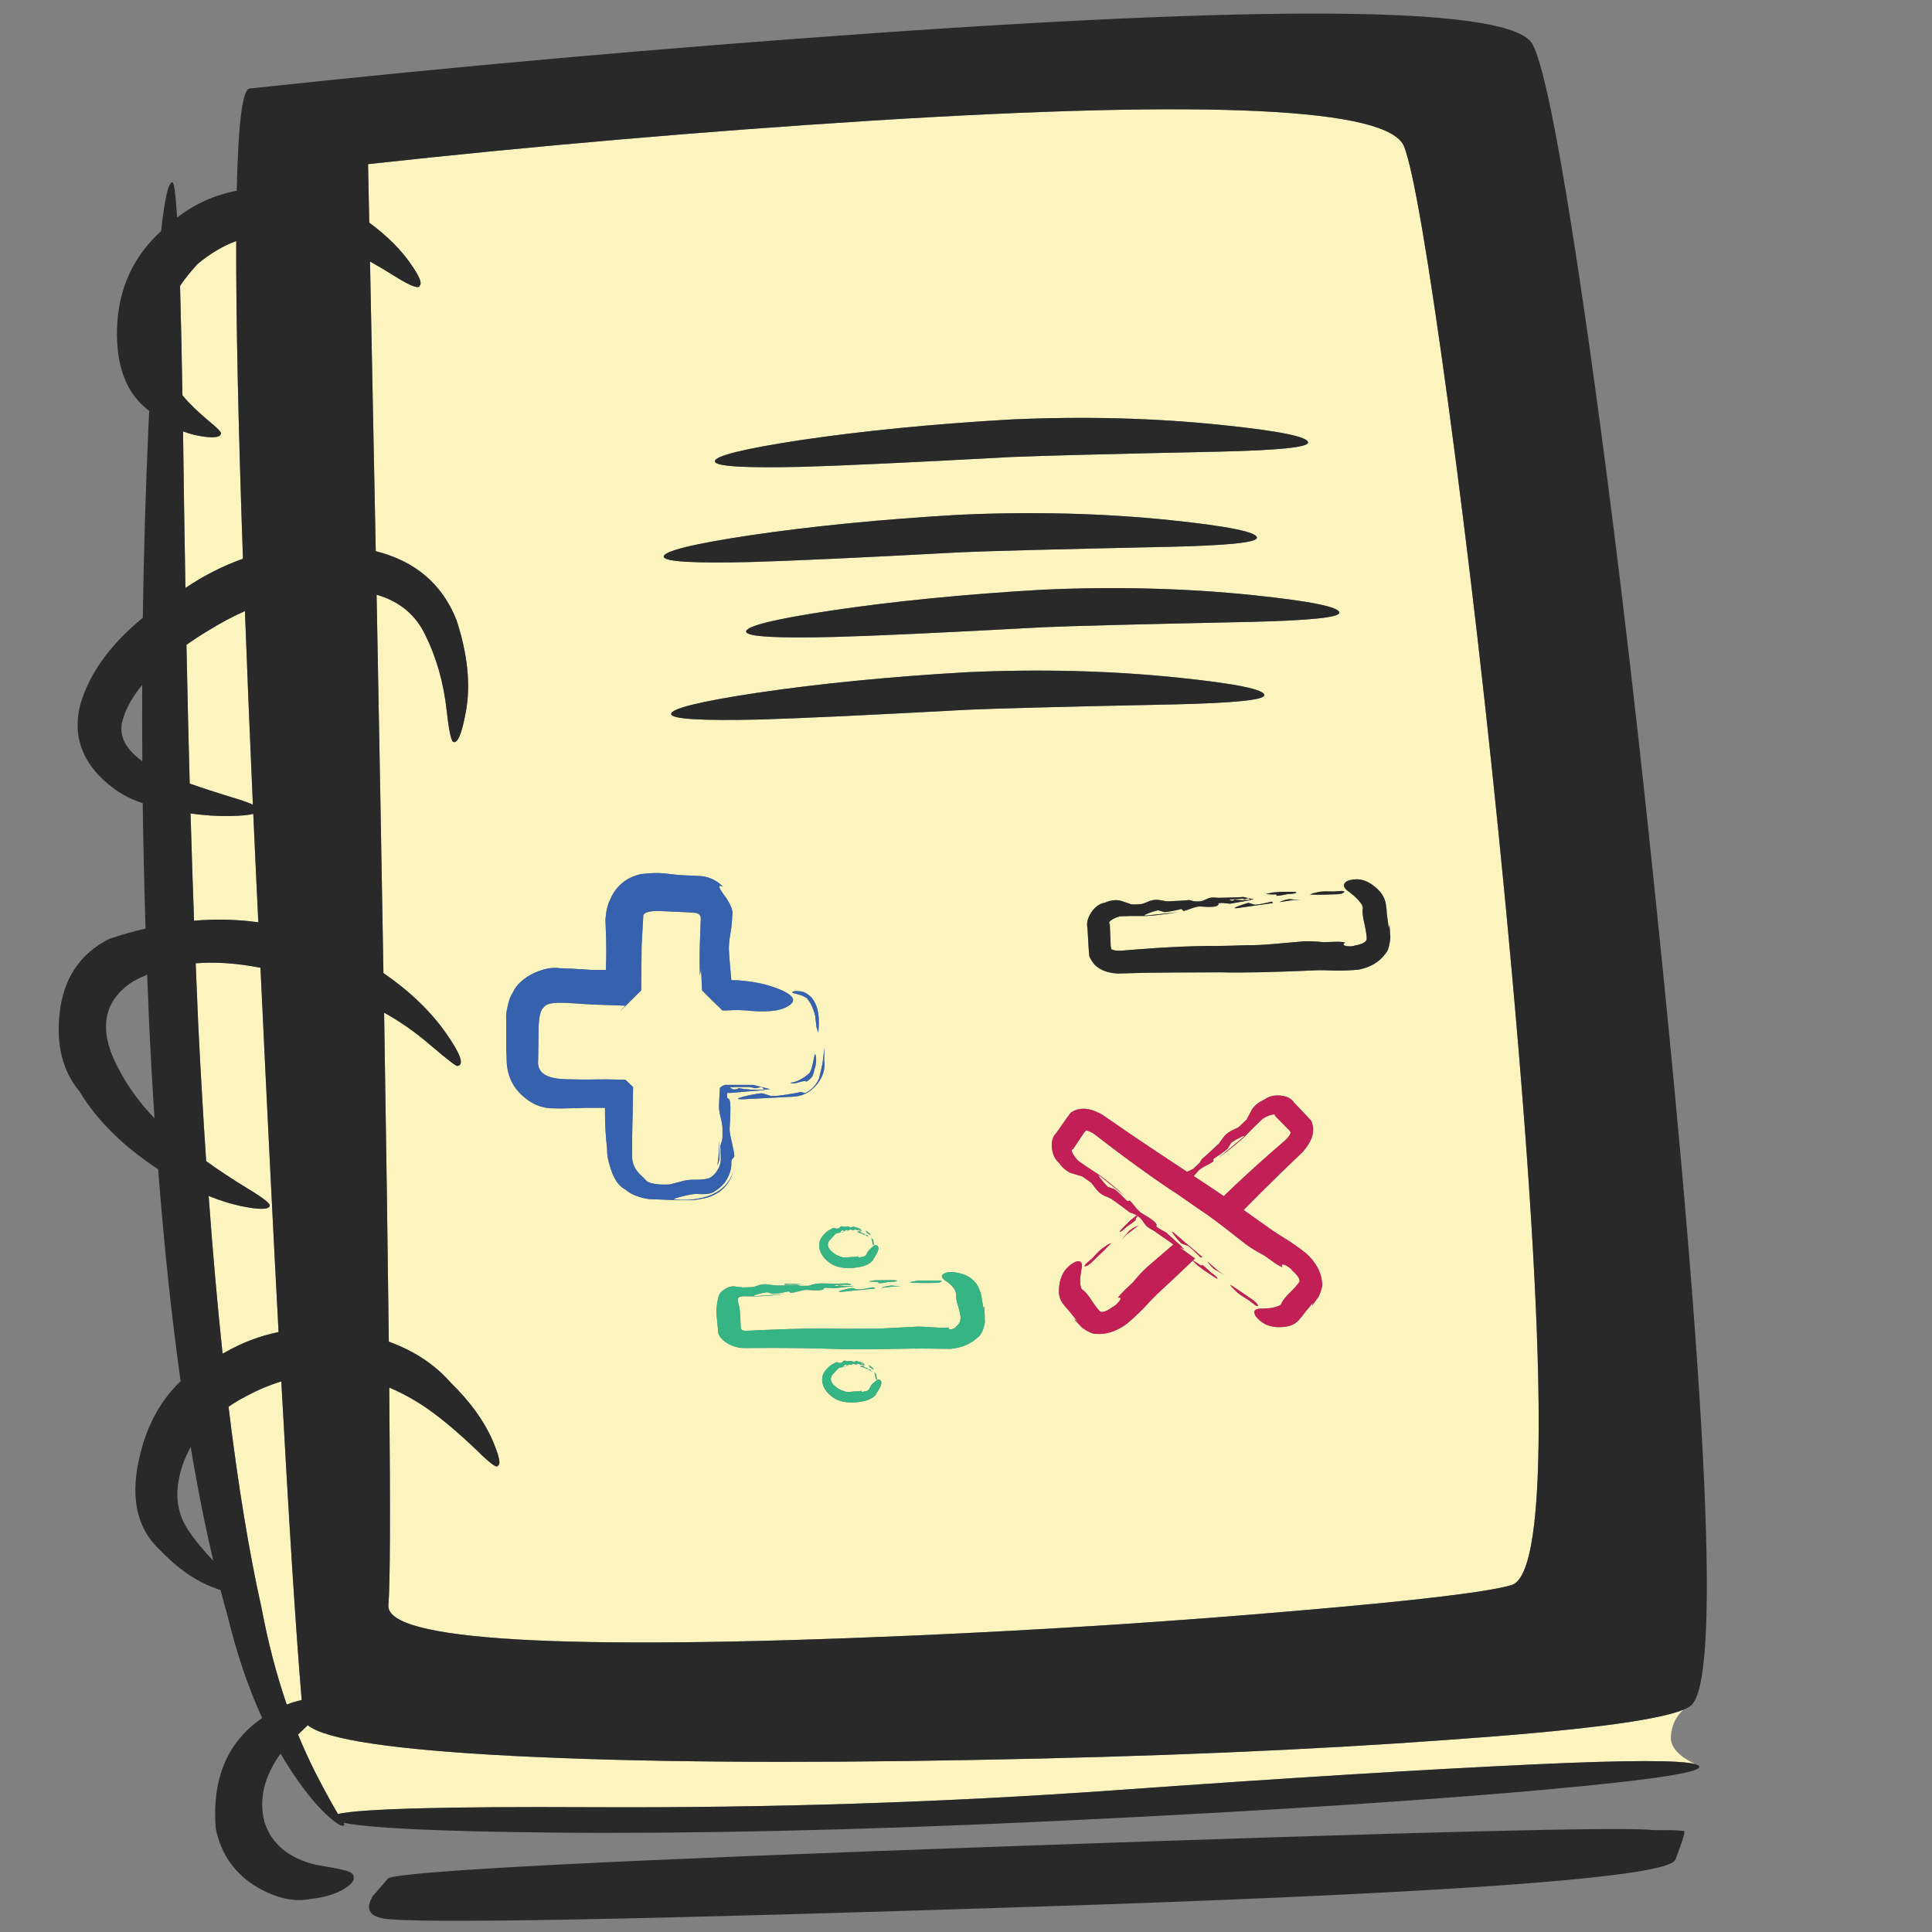 <?xml version="1.0" encoding="utf-8"?>
<!-- Generator: Adobe Illustrator 16.0.0, SVG Export Plug-In . SVG Version: 6.00 Build 0)  -->
<!DOCTYPE svg PUBLIC "-//W3C//DTD SVG 1.1//EN" "http://www.w3.org/Graphics/SVG/1.1/DTD/svg11.dtd">
<svg version="1.1" id="Layer_1" xmlns="http://www.w3.org/2000/svg" xmlns:xlink="http://www.w3.org/1999/xlink" x="0px" y="0px"
	 width="300px" height="300px" viewBox="0 0 300 300" enable-background="new 0 0 300 300" xml:space="preserve">
<rect x="0" y="0" width="300" height="300" fill="#808080" stroke="none"/>
<g>
	<path fill-rule="evenodd" clip-rule="evenodd" fill="#FBF4BE" d="M103.063,86.459c0.097,0.76,4.636,1.03,13.617,0.808
		c6.249-0.176,17.085-0.68,32.508-1.511c4.242-0.194,15.035-0.478,32.376-0.848c8.98-0.203,13.514-0.663,13.603-1.378
		c0.125-0.894-4.352-1.813-13.43-2.759c-10.456-1.078-21.394-1.356-32.813-0.835c-12.03,0.699-22.896,1.769-32.602,3.209
		C107.386,84.498,102.966,85.602,103.063,86.459z M129.128,94.799c-8.944,1.343-13.368,2.442-13.271,3.301
		c0.097,0.76,4.645,1.029,13.642,0.808c6.241-0.168,17.072-0.671,32.496-1.511c4.233-0.195,15.026-0.473,32.376-0.835
		c8.989-0.22,13.519-0.685,13.59-1.392c0.124-0.893-4.35-1.812-13.417-2.757c-10.456-1.079-21.398-1.356-32.828-0.835
		C149.696,92.284,138.833,93.358,129.128,94.799z M124.262,68.349c-8.936,1.362-13.354,2.466-13.258,3.314
		c0.098,0.76,4.641,1.035,13.63,0.823c6.239-0.177,17.076-0.685,32.508-1.526c4.234-0.185,15.021-0.463,32.363-0.835
		c8.988-0.21,13.522-0.67,13.602-1.378c0.134-0.901-4.343-1.82-13.43-2.757c-10.455-1.088-21.395-1.37-32.813-0.848
		C144.835,65.838,133.968,66.908,124.262,68.349z M102.997,135.606c-0.883-0.089-2.05-0.043-3.5,0.133
		c-1.503,0.354-2.696,1.039-3.58,2.055c-0.478,0.53-0.87,1.167-1.18,1.909c-0.398,0.796-0.642,1.834-0.729,3.116l0.065,1.776
		c0.089,2.166,0.089,4.173,0,6.021h-2.188c-0.742-0.045-1.798-0.11-3.168-0.199c-0.575,0-1.193-0.022-1.856-0.066
		c-1.095-0.178-2.396,0.066-3.897,0.729c-1.671,0.796-2.793,1.83-3.368,3.103c-0.353,0.53-0.618,1.261-0.795,2.188
		c-0.177,0.742-0.243,1.378-0.199,1.909v4.958c0.044,0.265,0.066,0.707,0.066,1.325c0,0.654,0.089,1.335,0.266,2.043
		c0.397,1.502,1.214,2.758,2.452,3.765c1.229,1.062,2.595,1.636,4.097,1.725c0.963,0.043,2.042,0.043,3.235,0
		c0.707,0,1.432-0.023,2.174-0.067h3.049v0.995c0,1.715,0.111,3.521,0.333,5.421c-0.045,0.796,0.132,1.786,0.53,2.97
		c0,0.046,0.021,0.111,0.065,0.2c0.522,1.582,1.269,2.616,2.241,3.102c0.574,0.53,1.414,0.95,2.519,1.261
		c0.875,0.22,1.644,0.309,2.306,0.264l3.169,0.133c0.53,0,1.259,0,2.187,0c0.831-0.043,1.733-0.198,2.705-0.464
		c2.077-0.706,3.376-2.094,3.898-4.163c-0.522,1.892-1.821,3.213-3.898,3.965c-1.405,0.485-2.969,0.685-4.694,0.596
		c-0.919,0-0.875-0.132,0.134-0.397c0.928-0.265,1.812-0.441,2.65-0.53c1.45,0.133,2.418,0,2.904-0.397
		c1.361-0.831,2.2-2.02,2.519-3.567c0.035-0.264,0.053-0.552,0.053-0.86c-0.036-0.31,0.053-0.553,0.266-0.729
		c0.132-0.124,0.198-0.234,0.198-0.332c-0.043-0.521-0.198-1.334-0.464-2.438c-0.221-0.885-0.309-1.548-0.265-1.989
		c0.176-2.599,0.155-4.054-0.067-4.362c-0.133-0.089-0.221-0.15-0.264-0.185c-0.08-0.099-0.098-0.367-0.054-0.809h0.53l5.277-0.452
		l-0.066-0.065c-1.485,0.089-2.886,0-4.203-0.266c0.372,0.089,0.186,0.177-0.557,0.266l-0.597-0.332
		c0.318-0.044,0.605-0.065,0.861-0.065h2.122c0.398,0.043,0.729,0.11,0.994,0.198l0.928-0.198c0.168,0.043,0.318,0.176,0.451,0.397
		l0.928-0.066l-2.639-0.663h-3.5c-0.053,0-0.274,0-0.663,0c-0.265-0.044-0.597,0.11-0.994,0.464l-0.133,2.373
		c-0.043,0.618,0.022,1.304,0.199,2.056c0.177,0.619,0.288,1.189,0.331,1.71v1.592c-0.043,0.353-0.154,0.772-0.331,1.258
		l0.066,1.777c0.045,0.575-0.066,1.148-0.331,1.723l-0.066,0.067c-0.309,0.619-0.729,1.082-1.26,1.392
		c-0.397,0.212-1.167,0.319-2.306,0.319c-0.752-0.036-1.481,0.053-2.188,0.265c-0.663,0.186-1.167,0.318-1.512,0.397
		c-0.133,0.044-0.243,0.066-0.332,0.066c-0.839,0.044-1.546,0.021-2.121-0.066c-0.575-0.079-1.016-0.212-1.326-0.397
		c-0.344-0.39-0.716-0.761-1.114-1.115c-0.309-0.309-0.552-0.617-0.729-0.928c-0.266-0.484-0.42-0.972-0.464-1.457
		c-0.044-1.494-0.022-3.828,0.066-7.001l0.066-4.162l-1.193-1.127l-2.97-0.066c-2.246,0.043-4.053,0.043-5.423,0
		c-0.663,0-1.233-0.022-1.711-0.066c-2.475-0.221-3.624-1.188-3.447-2.903c0.044-2.201,0.067-3.832,0.067-4.893
		c0.043-1.847,0.309-2.952,0.795-3.314c0.309-0.521,1.282-0.76,2.917-0.716c0.345,0,0.803,0.021,1.378,0.065
		c0.84,0.046,1.896,0.111,3.168,0.2l5.225,0.185c-1.583,1.635-0.765,0.845,2.453-2.373l0.066-6.935
		c0.176-3.084,0.265-4.671,0.265-4.758c0.265-0.531,1.343-0.73,3.234-0.598c2.422,0.089,4.075,0.177,4.958,0.265
		c0.487,0.133,0.73,0.42,0.73,0.863l-0.133,3.699c-0.054,1.67-0.054,3.39,0,5.157l0.185-0.994l0.146,3.301
		c1.362,1.37,2.329,2.32,2.904,2.851c0,0.035,0.088,0.124,0.265,0.266h0.597c1.362-0.098,2.616-0.075,3.765,0.065
		c1.538,0.124,2.838,0.102,3.897-0.065c0.84-0.142,1.521-0.389,2.042-0.743c1.105-0.697,0.844-1.445-0.782-2.241
		c-0.089-0.043-0.176-0.087-0.265-0.132c-0.31-0.132-0.641-0.266-0.995-0.398c-1.635-0.618-3.642-1.012-6.018-1.179h-0.862
		l-0.053-0.53c-0.221-2.432-0.332-3.907-0.332-4.428c0-0.619,0.088-1.437,0.265-2.453c0.168-1.017,0.251-1.874,0.251-2.571
		c0.221-0.796-0.261-1.963-1.445-3.501c-0.31-0.441-0.486-0.751-0.529-0.928c-0.09-0.265,0.087-0.31,0.529-0.133
		c-1.105-1.105-2.431-1.657-3.977-1.657l-2.837-0.133C105.348,135.872,104.535,135.784,102.997,135.606z M104.217,110.894
		c0.097,0.76,4.639,1.038,13.628,0.835c6.25-0.178,17.081-0.685,32.495-1.525c4.243-0.194,15.035-0.473,32.377-0.835
		c8.989-0.22,13.522-0.686,13.602-1.392c0.125-0.902-4.349-1.82-13.416-2.758c-10.456-1.078-21.398-1.356-32.828-0.834
		c-12.02,0.698-22.883,1.767-32.588,3.208C108.552,108.945,104.128,110.046,104.217,110.894z M186.655,139.902l-1.286,0.04
		l-0.703-0.186c-0.539,0.053-0.893,0.084-1.061,0.093l-2.412,0.12c-0.054-0.009-0.106-0.023-0.16-0.04
		c-0.415-0.08-0.756-0.138-1.02-0.173c-0.187-0.027-0.342-0.04-0.465-0.04c-0.354,0.009-0.703,0.074-1.048,0.199
		c-0.07,0.017-0.136,0.044-0.198,0.08c-0.416,0.177-0.738,0.3-0.969,0.371c-0.088,0-0.149,0.004-0.185,0.013
		c-0.01,0-0.019,0-0.026,0l-1.446,0.04c-0.149-0.036-0.309-0.089-0.478-0.16c-0.061-0.018-0.118-0.035-0.171-0.053
		c-0.69-0.229-1.062-0.354-1.114-0.371c-0.742-0.133-1.525-0.022-2.347,0.331c-0.486,0.08-0.933,0.292-1.339,0.638
		c-0.274,0.229-0.526,0.512-0.756,0.848c-0.583,0.892-0.787,1.714-0.609,2.465c0.158,2.819,0.251,4.26,0.278,4.321
		c0.662,1.716,2.152,2.626,4.468,2.731l4.481-0.118c0.892-0.018,2.314-0.031,4.268-0.039c1.902-0.01,4.306-0.019,7.213-0.027
		c3.253,0.089,8.207-0.019,14.862-0.318c0.469-0.027,1.485-0.009,3.049,0.053c1.211,0.009,2.379-0.044,3.501-0.159
		c1.856-0.362,3.253-1.207,4.189-2.532c0.282-0.301,0.481-0.817,0.597-1.551c0.124-0.619,0.15-1.079,0.079-1.378l-0.079-1.512
		l-0.119,0.584l-0.306-2.281c-0.017-0.521-0.057-0.937-0.119-1.246c-0.079-0.795-0.385-1.516-0.915-2.161
		c-1.007-1.104-2.059-1.745-3.154-1.921c-0.761-0.08-1.434,0.013-2.016,0.278c-0.734,0.495-0.57,1.079,0.49,1.751
		c0.063,0.07,0.129,0.131,0.199,0.184c0.468,0.345,0.857,0.708,1.167,1.087c0.512,0.575,0.711,1.004,0.596,1.286
		c-0.061,0.558,0.049,1.402,0.332,2.533c0.229,1.113,0.327,1.86,0.292,2.24c-0.194,0.434-0.797,0.73-1.804,0.89
		c-0.256,0.132-0.677,0.167-1.26,0.105c-0.593-0.089-0.685-0.279-0.277-0.57c-0.371-0.089-0.902-0.124-1.592-0.105l-1.723,0.065
		c-1.202-0.132-2.25-0.176-3.144-0.132c-1.908,0.176-3.367,0.305-4.375,0.385c-1.75,0.159-3.213,0.229-4.388,0.212
		c-1.82,0.062-3.27,0.101-4.349,0.118c-2.06-0.025-4.534,0.036-7.425,0.186c-1.467,0.071-3.045,0.173-4.732,0.304l-3.01,0.24
		c-0.628,0.044-1.122-0.018-1.485-0.186l-0.079-0.039c-0.035-0.106-0.071-0.262-0.106-0.465l-0.12-3.022
		c0-0.372-0.026-0.567-0.078-0.583c-0.027,0.043-0.063,0.07-0.106,0.079l0.106-0.266c0.336-0.362,0.875-0.645,1.617-0.849
		c0.937-0.052,2.293-0.071,4.069-0.052c0.894-0.044,1.998-0.16,3.314-0.345c0.487-0.071,1.004-0.151,1.553-0.238l-4.721,0.503
		c-0.539,0.045-0.525-0.043,0.04-0.265c0.485-0.211,1.008-0.383,1.563-0.517c0.106-0.036,0.337,0.008,0.69,0.133
		c0.301,0.114,0.509,0.154,0.623,0.118c0.062-0.009,0.133-0.017,0.211-0.026c0.488-0.062,1.164-0.194,2.03-0.398
		c0.096-0.079,0.211-0.057,0.344,0.066c0.088,0.133,0.15,0.194,0.187,0.186c0.282-0.053,0.764-0.212,1.444-0.476
		c0.54-0.178,0.945-0.249,1.22-0.212c1.503,0.124,2.382,0.062,2.638-0.186c0.107-0.071,0.138-0.164,0.093-0.279
		c0.071-0.062,0.279-0.093,0.624-0.093c0.309,0.035,0.707,0.075,1.193,0.12l3.168-0.557l-0.026-0.053
		c-0.875,0.08-1.719,0.071-2.531-0.027l0.025,0.067c-0.025,0.044-0.159,0.084-0.397,0.12l-0.331-0.187
		c0.079-0.035,0.163-0.043,0.252-0.025l1.816-0.12c0.097,0.019,0.198,0.049,0.305,0.093l0.517-0.172l0.08,0.039
		c0.053,0.027,0.142,0.098,0.265,0.213l0.558-0.053l-1.618-0.385c-1.096,0.071-1.816,0.102-2.161,0.093l-1.656,0.04l-0.61-0.04
		c-0.478-0.043-0.901,0.031-1.273,0.225C187.137,139.721,186.894,139.823,186.655,139.902z M194.451,140.367
		c-0.354-0.132-0.589-0.182-0.703-0.147c-0.548,0.151-1.065,0.323-1.551,0.518c-0.602,0.24-0.637,0.332-0.106,0.278l5.608-0.795
		c-0.054-0.017-0.085-0.047-0.094-0.093c-0.097-0.131-0.198-0.158-0.304-0.078c-0.99,0.238-1.737,0.38-2.24,0.423
		C194.945,140.508,194.742,140.472,194.451,140.367z M207.126,138.431c-1.132-0.035-1.861-0.021-2.188,0.04l-1.073,0.238l-0.438,0.2
		c0.592,0.008,1.127,0.019,1.604,0.026c1.625-0.044,2.523-0.071,2.69-0.079c0.239-0.036,0.469-0.071,0.689-0.106
		c0.054-0.062,0.119-0.106,0.198-0.132c0.258-0.124,0.182-0.216-0.225-0.278L207.126,138.431z M201.291,138.563
		c-0.025-0.071-0.829-0.098-2.412-0.08l-1.259,0.107l-1.021,0.21c0.097,0.045,0.45,0.076,1.061,0.094
		c0.495-0.045,0.671,0.021,0.53,0.199c0.266,0.026,0.836-0.058,1.71-0.252C200.881,138.798,201.345,138.705,201.291,138.563z
		 M200.881,139.744c0.124,0,0.486,0.004,1.087,0.013l-1.511-0.12c-0.239-0.053-0.629,0.009-1.167,0.186
		c-0.229,0.079-0.438,0.168-0.624,0.264L200.881,139.744z M233.575,138.286c6.734,70.063,7.115,106.009,1.141,107.84
		c-3.546,1.068-14.594,2.396-33.146,3.978c-19.303,1.678-39.155,2.964-59.555,3.857c-54.941,2.396-82.178,0.817-81.709-4.733
		c0.273-2.987,0.317-14.244,0.132-33.768c1.875,0.786,3.749,1.807,5.622,3.063c2.36,1.618,5.037,3.862,8.034,6.734
		c2.007,1.989,3.077,2.768,3.209,2.333c0.503-0.185,0.216-1.528-0.863-4.029c-1.343-3.031-3.521-6.015-6.536-8.949
		c-2.431-2.758-5.609-4.853-9.533-6.284c-0.159-13.674-0.402-30.701-0.729-51.084c2.493,1.38,4.893,3.063,7.199,5.052
		c2.599,2.211,3.986,3.284,4.164,3.223c1.122-0.107,0.561-1.773-1.685-4.999c-2.421-3.465-5.683-6.606-9.784-9.427
		c-0.292-17.315-0.646-36.896-1.061-58.746c3.518,1.017,6.028,3.08,7.53,6.191c1.751,3.509,2.869,7.439,3.354,11.787
		c0.363,3.27,0.72,4.901,1.074,4.893c0.654,0.203,1.286-1.348,1.896-4.655c0.777-4.171,0.3-8.917-1.432-14.238
		c-2.202-5.604-6.387-9.184-12.555-10.74c-0.274-14.089-0.57-29.083-0.889-44.985c1.291,0.726,2.754,1.6,4.389,2.626
		c2.13,1.289,3.244,1.656,3.341,1.101c0.389-0.345-0.075-1.455-1.392-3.329c-1.52-2.227-3.672-4.37-6.457-6.429
		c-0.062-2.997-0.124-6.024-0.185-9.083c25.878-2.836,51.997-5.09,78.354-6.761c52.696-3.296,80.207-1.949,82.531,4.044
		c1.441,3.694,3.743,17.156,6.908,40.384C228.162,87.007,231.038,112.052,233.575,138.286z M263.246,273.94
		c-2.254-0.645-10.558-0.636-24.911,0.027c-16.988,0.786-38.701,2.125-65.137,4.018c-26.445,1.891-53.58,2.77-81.403,2.637
		c-22.514-0.114-35.621,0.234-39.324,1.048c-1.016-1.714-2.205-3.902-3.567-6.563c-0.937-1.855-1.812-3.777-2.624-5.767
		c0.556-0.53,1.061-1.012,1.511-1.445c2.732,2.229,13.417,3.818,32.058,4.772c18.854,0.956,42.748,1.159,71.685,0.61
		c27.489-0.504,51.921-1.542,73.291-3.114c20.286-1.424,32.479-2.984,36.58-4.681c-1.203,1.078-1.852,2.471-1.95,4.176
		C259.366,271.258,260.63,272.686,263.246,273.94z M30.674,40.997c1.9-1.59,3.902-2.784,6.006-3.58
		c-0.035,11.932,0.313,28.381,1.048,49.347c-3.084,1.087-6.063,2.599-8.936,4.534c-0.141-7.769-0.265-15.874-0.371-24.315
		c0.83,0.318,1.67,0.553,2.519,0.703c2.112,0.373,3.23,0.265,3.354-0.318c0.22-0.132-0.478-0.862-2.095-2.187
		c-1.564-1.318-2.856-2.582-3.871-3.792c-0.115-6.682-0.24-12.348-0.372-16.997C28.717,43.269,29.624,42.138,30.674,40.997z
		 M32.399,97.888c1.873-1.167,3.752-2.166,5.633-2.996c0.345,9.228,0.756,19.246,1.233,30.056c-0.698-0.327-1.758-0.699-3.182-1.114
		c-2.519-0.77-4.728-1.49-6.629-2.162c-0.185-6.85-0.353-14.031-0.503-21.543C30.039,99.351,31.188,98.604,32.399,97.888z
		 M38.152,216.839c1.838-0.99,3.681-1.769,5.528-2.334c1.238,22.644,2.294,39.138,3.169,49.479c-0.77,0.158-1.542,0.393-2.321,0.703
		c-1.608-4.668-2.911-9.662-3.911-14.981c-1.944-8.681-3.655-19.102-5.13-31.264C36.309,217.868,37.197,217.333,38.152,216.839z
		 M30.383,149.58c3.084-0.247,6.439-0.017,10.063,0.69c1.016,21.618,1.952,40.477,2.811,56.571
		c-2.925,0.593-5.736,1.666-8.433,3.223c-0.088,0.034-0.176,0.074-0.265,0.118c-0.804-7.565-1.525-15.723-2.16-24.474
		c1.661,0.672,3.283,1.185,4.865,1.538c2.943,0.618,4.485,0.614,4.627-0.014c0.088-0.354-1.07-1.255-3.474-2.705
		c-2.343-1.423-4.477-2.833-6.404-4.229c-0.459-6.823-0.875-13.991-1.246-21.503C30.635,155.825,30.506,152.754,30.383,149.58z
		 M35.673,126.711c1.679-0.027,2.898-0.137,3.66-0.332c0.131,3.049,0.273,6.166,0.424,9.348c0.114,2.528,0.233,5.024,0.357,7.49
		c-3.253-0.459-6.58-0.543-9.982-0.25c-0.194-5.295-0.376-10.846-0.544-16.652C31.727,126.614,33.755,126.746,35.673,126.711z
		 M200.218,175.526c0.098,0.142,0.173,0.261,0.225,0.358l-0.039,0.079c-0.149,0.363-0.464,0.761-0.941,1.193l-2.333,2.028
		c-1.3,1.141-2.501,2.223-3.606,3.248c-1.29,1.185-2.457,2.285-3.5,3.301c-0.221-0.149-0.434-0.296-0.637-0.438
		c-1.547-1.052-2.89-1.943-4.03-2.677c0.203-0.213,0.424-0.46,0.663-0.743c0.177-0.221,0.517-0.473,1.021-0.755
		c0.663-0.327,1.114-0.58,1.353-0.756c0.036-0.019,0.04-0.102,0.014-0.253c0.018-0.168,0.089-0.265,0.212-0.291
		c0.76-0.495,1.335-0.901,1.724-1.22c0.062-0.054,0.119-0.102,0.173-0.146c0.106-0.062,0.229-0.229,0.37-0.504
		c0.168-0.336,0.306-0.533,0.411-0.596c0.486-0.318,0.973-0.588,1.458-0.81c0.558-0.282,0.624-0.238,0.199,0.133l-3.738,3.104
		c0.46-0.345,0.893-0.672,1.3-0.981c1.068-0.84,1.944-1.564,2.624-2.175c1.265-1.308,2.246-2.279,2.944-2.917
		c0.671-0.416,1.25-0.636,1.736-0.663l0.252,0.093c-0.027,0.019-0.067,0.022-0.12,0.014c-0.026,0.054,0.084,0.194,0.332,0.424
		L200.218,175.526z M200.92,171.19c-0.371-0.601-1.06-0.959-2.067-1.073c-0.397-0.036-0.773-0.026-1.127,0.027
		c-0.513,0.087-0.973,0.281-1.38,0.582c-0.83,0.381-1.466,0.876-1.907,1.485c-0.027,0.053-0.209,0.397-0.545,1.034
		c-0.035,0.054-0.066,0.111-0.093,0.173c-0.088,0.158-0.168,0.305-0.238,0.438l-1.074,1.021c-0.008,0-0.018,0.003-0.026,0.013
		c-0.026,0.017-0.07,0.062-0.132,0.133c-0.222,0.123-0.535,0.277-0.942,0.464c-0.07,0.035-0.142,0.069-0.212,0.105
		c-0.326,0.177-0.619,0.384-0.875,0.623c-0.097,0.097-0.203,0.217-0.317,0.358c-0.168,0.221-0.372,0.508-0.61,0.86
		c-0.026,0.046-0.058,0.089-0.093,0.134l-1.817,1.684c-0.132,0.115-0.405,0.354-0.821,0.716l-0.398,0.624l-0.954,0.888
		c-0.212,0.123-0.45,0.243-0.716,0.357c-0.088,0.036-0.172,0.075-0.252,0.12c-2.245-1.485-4.118-2.728-5.621-3.726
		c-1.652-1.105-2.859-1.919-3.619-2.44l-3.767-2.599c-2.014-1.219-3.703-1.355-5.063-0.41c-0.062,0.044-0.821,1.114-2.28,3.209
		c-0.513,0.485-0.725,1.233-0.637,2.24c0.044,0.405,0.129,0.772,0.252,1.101c0.186,0.485,0.469,0.901,0.85,1.246
		c0.538,0.733,1.148,1.256,1.828,1.564c0.054,0.018,0.425,0.128,1.113,0.331c0.063,0.018,0.125,0.035,0.187,0.054
		c0.177,0.053,0.336,0.101,0.477,0.146l1.221,0.848c0,0.01,0.004,0.019,0.013,0.027c0.027,0.025,0.08,0.062,0.159,0.105
		c0.169,0.194,0.385,0.474,0.649,0.836c0.045,0.062,0.094,0.119,0.146,0.172c0.229,0.3,0.49,0.549,0.782,0.743
		c0.114,0.079,0.252,0.159,0.41,0.238c0.257,0.123,0.58,0.265,0.968,0.425c0.045,0.026,0.093,0.048,0.146,0.066l2.015,1.457
		c0.134,0.098,0.421,0.318,0.862,0.663l0.69,0.252c0.132,0.053,0.269,0.124,0.41,0.213c0.062,0.044,0.123,0.087,0.186,0.133
		c0.089,0.062,0.182,0.136,0.278,0.225c0.062,0.053,0.128,0.114,0.199,0.186c0.158,0.186,0.317,0.402,0.478,0.65
		c0.211,0.353,0.538,0.653,0.98,0.9l0.53,0.293l1.393,0.98c0.282,0.167,0.83,0.557,1.644,1.166
		c-0.212,0.177-0.433,0.363-0.663,0.558c-0.785,0.68-1.926,1.661-3.421,2.943c-0.672,0.609-1.4,1.396-2.187,2.359l-1.273,1.206
		c-0.503,0.487-0.866,0.89-1.087,1.207c0.495-0.115,0.561,0.071,0.199,0.557c-0.38,0.45-0.708,0.733-0.98,0.849
		c-0.841,0.628-1.474,0.88-1.897,0.755c-0.282-0.202-0.706-0.729-1.272-1.576c-0.565-0.901-1.052-1.498-1.458-1.791
		c-0.266-0.096-0.407-0.503-0.424-1.22c-0.036-0.46,0.004-0.963,0.119-1.511c0-0.088,0.004-0.177,0.013-0.265
		c0.318-1.177,0.049-1.648-0.808-1.419c-0.603,0.256-1.149,0.686-1.645,1.286c-0.672,0.893-1.004,2.046-0.994,3.461
		c0.044,0.776,0.304,1.437,0.782,1.975c0.159,0.239,0.406,0.525,0.742,0.861l1.299,1.632l-0.465-0.293l0.929,0.995
		c0.159,0.238,0.491,0.499,0.994,0.781c0.575,0.363,1.062,0.536,1.459,0.518c1.564,0.133,3.133-0.361,4.707-1.483
		c0.893-0.735,1.771-1.544,2.638-2.427c1.087-1.176,1.803-1.924,2.147-2.241c2.078-1.927,3.925-3.663,5.542-5.211l0.702,0.689
		l1.034,0.782c1.326,0.91,2.021,1.349,2.082,1.313c0.115-0.088-0.233-0.419-1.048-0.994c-0.653-0.653-1.104-1.043-1.352-1.167
		c0.044,0.222-0.138,0.173-0.544-0.146c-0.415-0.273-0.697-0.441-0.849-0.504c0.106-0.105,0.218-0.212,0.332-0.318l-2.334-1.684
		l0.703,0.253l-0.438-0.358l0.026-0.04l-2.439-2.201c-0.434-0.238-0.791-0.438-1.073-0.597c-0.293-0.186-0.451-0.317-0.478-0.396
		c0.089-0.072,0.102-0.163,0.039-0.28c-0.063-0.203-0.357-0.49-0.888-0.86c-0.097-0.063-0.194-0.129-0.292-0.2
		c-0.053-0.034-0.105-0.065-0.159-0.092c-0.203-0.133-0.428-0.27-0.676-0.411c-0.045-0.027-0.088-0.053-0.133-0.08
		c-0.07-0.034-0.146-0.083-0.226-0.145c-0.035-0.019-0.065-0.04-0.092-0.067c-0.187-0.15-0.398-0.358-0.638-0.623
		c-0.449-0.583-0.786-0.978-1.007-1.18c-0.026-0.035-0.111-0.022-0.253,0.039c-0.158,0.019-0.264-0.031-0.317-0.146
		c-0.636-0.645-1.148-1.131-1.538-1.458c-0.062-0.044-0.118-0.088-0.172-0.133c-0.088-0.089-0.282-0.177-0.584-0.265
		c-0.362-0.097-0.578-0.19-0.649-0.278c-0.415-0.416-0.782-0.84-1.1-1.273c-0.372-0.494-0.336-0.57,0.105-0.225l3.778,3.049
		c-0.424-0.38-0.831-0.738-1.22-1.073c-1.034-0.885-1.922-1.6-2.664-2.148c-1.521-0.973-2.665-1.741-3.435-2.307
		c-0.539-0.575-0.875-1.097-1.007-1.564l0.066-0.266c0.018,0.026,0.03,0.063,0.039,0.106c0.044,0.018,0.159-0.12,0.345-0.411
		l1.524-2.268c0.115-0.133,0.217-0.234,0.306-0.305l0.065,0.027c0.398,0.07,0.854,0.299,1.365,0.688l2.453,1.883
		c1.379,1.042,2.678,2.007,3.897,2.891c1.892,1.378,3.585,2.567,5.078,3.565c0.238,0.16,0.478,0.314,0.717,0.466
		c0.123,0.087,0.251,0.172,0.384,0.25c0.026,0.019,0.049,0.032,0.066,0.04c0.901,0.619,2.122,1.468,3.659,2.546
		c0.273,0.177,0.569,0.376,0.889,0.597c0.805,0.557,1.719,1.232,2.744,2.028c0.089,0.07,0.185,0.146,0.292,0.225
		c0.795,0.62,1.882,1.468,3.261,2.547c0.734,0.53,1.653,1.087,2.758,1.67l1.432,1.021c0.565,0.397,1.029,0.666,1.392,0.809
		c-0.211-0.46-0.039-0.557,0.518-0.292c0.514,0.273,0.85,0.539,1.008,0.797c0.15,0.122,0.283,0.246,0.397,0.37
		c0.522,0.53,0.77,0.973,0.743,1.326c-0.115,0.221-0.362,0.543-0.743,0.968c-0.168,0.176-0.361,0.376-0.583,0.596
		c-0.76,0.733-1.246,1.325-1.458,1.777c-0.036,0.282-0.402,0.504-1.101,0.662c-0.451,0.134-0.955,0.194-1.512,0.187
		c-0.08,0.008-0.163,0.021-0.252,0.04c-1.22-0.08-1.63,0.273-1.232,1.06c0.37,0.549,0.897,1.004,1.577,1.367
		c1.017,0.476,2.21,0.573,3.58,0.29c0.37-0.097,0.698-0.234,0.98-0.41c0.317-0.203,0.588-0.456,0.809-0.756
		c0.204-0.203,0.438-0.499,0.703-0.889l1.339-1.604l-0.186,0.518l0.796-1.113c0.194-0.194,0.38-0.57,0.557-1.128
		c0.248-0.627,0.318-1.136,0.212-1.524c-0.177-1.565-0.967-3.005-2.373-4.322c-0.583-0.478-1.202-0.94-1.856-1.392
		c-0.335-0.239-0.685-0.474-1.047-0.703c-1.37-0.84-2.245-1.401-2.625-1.684c-1.529-1.096-2.952-2.107-4.27-3.036
		c1.008-1.017,1.905-1.917,2.691-2.704c1.414-1.405,2.448-2.426,3.103-3.063l3.302-3.169c1.6-1.741,2.068-3.372,1.404-4.893
		C203.585,173.984,202.688,173.029,200.92,171.19z M176.459,188.758l-0.913,0.717c-1.15,1.122-1.711,1.714-1.685,1.775
		c0.062,0.133,0.455-0.142,1.18-0.821c0.761-0.504,1.229-0.866,1.405-1.087c-0.212,0-0.146-0.151,0.199-0.45L176.459,188.758z
		 M192.382,200.371c-0.415-0.272-0.879-0.578-1.392-0.913l0.291,0.41l0.81,0.796c0.239,0.229,0.848,0.646,1.83,1.245l1.034,0.783
		c0.38,0.186,0.49,0.159,0.33-0.08c-0.053-0.07-0.093-0.146-0.119-0.226c-0.168-0.132-0.339-0.286-0.518-0.464
		C194.508,201.826,193.753,201.31,192.382,200.371z M187.504,195.891c0.106,0.169,0.238,0.345,0.397,0.53
		c0.38,0.441,0.686,0.712,0.914,0.809l1.339,0.77c-0.513-0.336-0.826-0.539-0.94-0.61L187.504,195.891z M182.319,191.463
		c-0.424-0.345-0.438-0.256-0.039,0.266c0.203,0.282,0.428,0.561,0.676,0.834c0.132,0.15,0.27,0.297,0.412,0.438
		c0.078,0.097,0.299,0.193,0.661,0.291c0.301,0.08,0.491,0.163,0.57,0.252c0.371,0.292,0.866,0.747,1.485,1.366
		c0.07,0.07,0.146,0.146,0.225,0.225c0.054,0.115,0.151,0.15,0.292,0.105c0.027-0.025,0.07-0.03,0.134-0.013L182.319,191.463z
		 M176.764,190.31c-0.193,0.071-0.401,0.163-0.621,0.278c-0.506,0.283-0.828,0.526-0.969,0.729l-1.008,1.18
		c0.424-0.451,0.686-0.721,0.782-0.809L176.764,190.31z M132.403,190.522c-0.204,0.069-0.349,0.087-0.438,0.052l-0.159-0.105h-0.212
		c-0.247,0.035-0.424,0.044-0.529,0.026c-0.222-0.053-0.35-0.08-0.385-0.08c-0.088,0.019-0.164,0.062-0.225,0.133
		c-0.115,0.106-0.191,0.169-0.226,0.185c-0.159,0.054-0.318,0.063-0.477,0.027c-0.088-0.07-0.185-0.097-0.292-0.08
		c-0.124,0-0.265,0.063-0.424,0.186c-0.592,0.266-1.092,0.712-1.499,1.34c-0.389,0.602-0.442,1.312-0.16,2.135
		c0.319,0.795,0.952,1.471,1.896,2.028c0.912,0.478,2.086,0.636,3.527,0.478c0.636-0.089,1.13-0.195,1.484-0.319
		c0.54-0.194,0.995-0.507,1.366-0.94l-0.16,0.093c0.177-0.221,0.416-0.605,0.716-1.153c0.239-0.479,0.261-0.827,0.066-1.047
		c-0.194-0.187-0.402-0.19-0.623-0.015c-0.026,0.019-0.053,0.04-0.08,0.066c-0.265,0.221-0.504,0.447-0.716,0.677
		c-0.053,0.053-0.124,0.186-0.212,0.397c-0.097,0.194-0.207,0.336-0.332,0.425c-0.105,0.088-0.3,0.141-0.583,0.158
		c-0.088,0.053-0.186,0.08-0.292,0.08c-0.142,0-0.185-0.062-0.132-0.185c-0.248,0.07-0.446,0.104-0.598,0.104h-0.556
		c-0.337,0.053-0.593,0.08-0.769,0.08c-0.301,0.018-0.562-0.018-0.783-0.106c-0.441-0.158-0.672-0.247-0.689-0.264
		c-1.458-0.894-1.741-1.746-0.849-2.56c0.301-0.372,0.548-0.632,0.744-0.782c0.141-0.071,0.38-0.124,0.715-0.159l0.889-0.238
		c-0.407,0.07-0.694,0.142-0.862,0.212c-0.097,0.017-0.106-0.027-0.027-0.133c0.106-0.089,0.209-0.159,0.305-0.212
		c0.018-0.019,0.062,0,0.132,0.053c0.054,0.036,0.089,0.053,0.107,0.053c0.105-0.017,0.256-0.07,0.45-0.158
		c0.017-0.019,0.036,0,0.053,0.053l0.026,0.053c0.053,0,0.15-0.036,0.292-0.105c0.106-0.071,0.185-0.089,0.238-0.054
		c0.283,0.106,0.464,0.123,0.544,0.054l0.039-0.08c0.018-0.019,0.067-0.019,0.146,0c0.106,0.071,0.177,0.106,0.213,0.106
		l0.663,0.106l0.106,0.025c-0.018-0.017-0.036-0.04-0.054-0.065c-0.124-0.151-0.185-0.234-0.185-0.253l-0.425-0.158l-0.344-0.08
		l-0.146-0.079C132.558,190.459,132.465,190.469,132.403,190.522z M133.729,191.053c-0.124-0.054-0.248-0.099-0.372-0.134
		c-0.052-0.035-0.096-0.079-0.132-0.133c0.054,0.088,0.036,0.115-0.054,0.079l-0.052-0.105c0.247,0.035,0.406,0.105,0.477,0.213
		h0.106C133.72,190.981,133.729,191.007,133.729,191.053z M133.171,191.343c0.425,0.124,0.708,0.226,0.849,0.306
		c0.168,0.044,0.407,0.154,0.717,0.332l0.119,0.198l-0.119-0.292c-0.027-0.054-0.106-0.088-0.24-0.106
		c-0.141-0.026-0.238-0.052-0.291-0.079c0.044-0.097,0.035-0.146-0.026-0.146c-0.213-0.035-0.363-0.08-0.452-0.133
		c-0.053-0.142-0.106-0.212-0.16-0.212c-0.123,0-0.238,0.009-0.344,0.026C133.102,191.272,133.084,191.309,133.171,191.343z
		 M134.537,191.237c0.089,0.071,0.098,0.124,0.026,0.159c0.036,0.07,0.142,0.133,0.319,0.186c0.017,0,0.062,0.044,0.133,0.133
		c0.071,0.062,0.114,0.084,0.132,0.065c0.071-0.07-0.044-0.216-0.344-0.438l-0.24-0.185l-0.224-0.053
		C134.365,191.122,134.432,191.167,134.537,191.237z M135.651,193.346c0.026,0,0.044-0.026,0.053-0.079l-0.053-0.266
		c0-0.23-0.035-0.398-0.106-0.504l-0.159-0.186l-0.014-0.013l-0.092-0.04c0,0.017,0.009,0.026,0.027,0.026
		c0.105,0.3,0.168,0.583,0.185,0.848c0.018,0.054,0.044,0.106,0.08,0.159l0.027,0.027
		C135.625,193.346,135.642,193.354,135.651,193.346z M134.856,198.993c0.026,0.009,0.358,0.021,0.995,0.039
		c0.478,0,0.654,0.066,0.53,0.2c0.3,0.034,0.587,0.021,0.862-0.04c0.132-0.018,0.362-0.062,0.689-0.133
		c0.919-0.009,1.375-0.07,1.365-0.186c-0.043-0.062-0.383-0.093-1.02-0.093c-0.725,0.018-1.15,0.022-1.273,0.014l-1.206,0.013
		L134.856,198.993z M135.505,199.895c-1.008,0.204-1.714,0.314-2.121,0.331c-0.097,0.027-0.296-0.003-0.597-0.093
		c-0.265-0.097-0.463-0.137-0.596-0.119c-0.487,0.08-0.977,0.195-1.473,0.345c-0.583,0.168-0.609,0.247-0.079,0.239l5.224-0.517
		c-0.008-0.036-0.025-0.071-0.053-0.106C135.74,199.903,135.638,199.877,135.505,199.895z M132.244,199.443l-0.689-0.158
		c-1.016,0.035-1.683,0.049-2.001,0.04l-2.135-0.04c-0.415,0.018-0.808,0.071-1.18,0.158c-0.239,0.071-0.459,0.142-0.663,0.212
		l-1.259,0.014c-0.256-0.105-0.486-0.158-0.689-0.158l-0.994,0.053c-0.911,0.062-1.657,0.075-2.24,0.039l-1.512-0.185
		c-0.424-0.01-0.822,0.057-1.193,0.197c-0.354,0.125-0.645,0.209-0.875,0.253l-1.273,0.04c-0.035-0.009-0.075-0.005-0.12,0.013
		c-0.521-0.071-0.808-0.102-0.861-0.093c-0.248-0.044-0.43-0.07-0.544-0.079c-0.185-0.026-0.425,0-0.716,0.079
		c-0.751,0.256-1.299,0.668-1.645,1.233c-0.31,1.042-0.441,2.05-0.397,3.022c0.009,0.063,0.106,1.061,0.292,2.996
		c0.239,0.593,0.725,1.105,1.458,1.538c0.733,0.434,1.546,0.668,2.439,0.703l4.216-0.014c3.041-0.008,6.625,0.048,10.752,0.174
		c1.724,0.052,4.062,0.052,7.013,0c3.395-0.072,5.702-0.094,6.92-0.067l3.275,0.04c1.706-0.178,3.067-0.738,4.083-1.684
		c0.123-0.08,0.234-0.173,0.331-0.278c0.31-0.327,0.534-0.757,0.677-1.286c0.203-0.609,0.265-1.078,0.186-1.406
		c0.025-0.433-0.004-1.105-0.092-2.015l-0.107,0.385c-0.008-0.053-0.093-0.575-0.252-1.565c-0.062-0.469-0.199-0.95-0.411-1.444
		c-0.114-0.257-0.247-0.518-0.397-0.782c-0.637-0.866-1.533-1.428-2.691-1.684c-0.982-0.229-1.725-0.226-2.228,0.013
		c-0.734,0.292-0.606,0.747,0.385,1.365c0.043,0.036,0.092,0.076,0.146,0.12c0.857,0.636,1.263,1.32,1.219,2.055
		c-0.035,0.318,0.066,0.844,0.305,1.578c0.239,0.786,0.367,1.361,0.384,1.724c0.009,0.583-0.225,1.069-0.703,1.458
		c-0.114,0.186-0.331,0.313-0.649,0.384c-0.38,0.088-0.548,0-0.503-0.264c-0.31,0.053-0.894,0.062-1.75,0.025
		c-1.529-0.105-2.519-0.158-2.97-0.158c-1.82,0.105-3.199,0.176-4.136,0.212c-1.626,0.105-2.987,0.141-4.084,0.105
		c-1.732,0.026-3.093,0.031-4.083,0.013c-2.952-0.079-6.744-0.018-11.376,0.187l-2.85,0.132c-0.362,0.009-0.61-0.009-0.743-0.053
		c-0.176-0.098-0.273-0.26-0.291-0.49l-0.106-2.108c-0.026-0.556-0.128-1.153-0.305-1.789c-0.115-0.327-0.079-0.579,0.106-0.756
		c0.186-0.107,0.459-0.163,0.822-0.173l1.843,0.025c1.14-0.025,2.656-0.148,4.548-0.37l-4.455,0.332
		c-0.531,0.009-0.521-0.076,0.026-0.252c0.548-0.168,1.056-0.283,1.524-0.345c0.133-0.01,0.328,0.035,0.584,0.132
		c0.31,0.089,0.512,0.12,0.61,0.093c0.495-0.018,1.201-0.133,2.12-0.345c0.134-0.018,0.234,0.015,0.306,0.094
		c0.052,0.097,0.106,0.141,0.159,0.131c0.292-0.025,0.751-0.127,1.378-0.304c0.521-0.124,0.897-0.181,1.127-0.172
		c1.45,0.114,2.285,0.093,2.505-0.067c0.054-0.097,0.094-0.167,0.12-0.212c0.026-0.044,0.216-0.057,0.57-0.039
		c0.609,0.035,0.976,0.057,1.101,0.066l2.956-0.346l0.026-0.026c-0.954,0.054-1.776,0.023-2.465-0.093
		c0.071,0.018,0.097,0.039,0.079,0.066c-0.026,0.044-0.141,0.066-0.345,0.066l-0.371-0.158c0.08,0,0.142-0.01,0.186-0.027
		l1.763-0.026c0.116,0.01,0.222,0.026,0.318,0.054L132.244,199.443z M141.233,199.152c0.619,0.035,1.184,0.057,1.696,0.066
		c0.955,0.008,1.737,0.005,2.347-0.014c0.212-0.026,0.402-0.04,0.571-0.04c0.096-0.034,0.176-0.07,0.237-0.105
		c0.266-0.115,0.191-0.19-0.224-0.225l-1.114,0.053c-1.096-0.045-1.79-0.053-2.082-0.027l-0.98,0.133L141.233,199.152z
		 M139.908,199.749l-1.433-0.119c-0.229-0.009-0.604,0.048-1.126,0.173c-0.185,0.052-0.358,0.114-0.518,0.186l2.055-0.239H139.908z
		 M171.395,194.207c0.345-0.354,0.733-0.752,1.167-1.193l-0.464,0.199l-0.928,0.637c-0.283,0.194-0.813,0.715-1.592,1.563
		l-0.98,0.849c-0.248,0.345-0.238,0.46,0.026,0.345c0.079-0.044,0.159-0.07,0.239-0.08c0.167-0.133,0.353-0.272,0.558-0.423
		C169.552,195.988,170.211,195.356,171.395,194.207z M123.348,153.915c-0.53,0.133-0.441,0.266,0.266,0.398
		c0.177,0.044,0.397,0.11,0.663,0.199c0.221,0.044,0.552,0.198,0.995,0.464c0.575,0.662,1.012,1.587,1.312,2.771l0.199,1.724
		l0.279,0.862c0.212-1.944,0.054-3.465-0.478-4.562c-0.389-0.795-0.98-1.369-1.776-1.724c-0.265-0.087-0.53-0.133-0.795-0.133
		C123.79,153.872,123.568,153.872,123.348,153.915z M128.041,162.706c-0.088,0.53-0.199,1.365-0.332,2.506
		c-0.309,1.326-0.486,2.078-0.529,2.254c-0.442,1.017-1.145,1.763-2.109,2.241c-0.089,0.053-0.221,0.03-0.397-0.067
		c-0.221-0.08-0.442-0.08-0.663,0c-1.36,0.266-2.55,0.447-3.567,0.543c-0.133,0-0.264,0-0.397,0
		c-0.177,0.036-0.507-0.034-0.995-0.211c-0.486-0.178-0.839-0.239-1.061-0.187c-0.918,0.125-1.798,0.296-2.637,0.518
		c-0.973,0.266-1.017,0.397-0.132,0.397l7.795-0.397c1.546-0.044,2.824-0.681,3.831-1.909c0.974-1.192,1.349-2.492,1.128-3.897
		L128.041,162.706z M126.517,163.701l-0.332,1.577c-0.212,0.928-0.451,1.436-0.716,1.524c-0.31,0.309-0.774,0.619-1.392,0.929
		c-0.442,0.221-0.884,0.353-1.325,0.397c0.22,0.176,0.729,0.133,1.524-0.133c0.663-0.176,0.95-0.176,0.862,0
		c0.486-0.265,0.835-0.574,1.048-0.928c0.097-0.222,0.207-0.619,0.332-1.193c0.097-0.177,0.168-0.57,0.211-1.181
		C126.729,164.031,126.658,163.701,126.517,163.701z M111.389,180.949c0.265-0.574,0.376-1.012,0.333-1.313v-0.146
		c-0.036-0.971-0.04-1.772-0.014-2.399c-0.044,0.593-0.084,1.349-0.12,2.268C111.588,179.579,111.522,180.109,111.389,180.949z
		 M122.752,199.471c0.397,0,1.042-0.01,1.935-0.027c-0.334-0.035-0.958-0.062-1.869-0.079c-0.61-0.044-0.954-0.035-1.033,0.026
		c-0.063,0.098,0.221,0.124,0.848,0.08H122.752z M130.905,211.402c-0.105,0.114-0.176,0.182-0.212,0.199
		c-0.158,0.044-0.318,0.048-0.477,0.014c-0.088-0.071-0.19-0.099-0.305-0.08c-0.124,0-0.265,0.066-0.424,0.199
		c-0.583,0.265-1.079,0.707-1.485,1.325c-0.388,0.609-0.441,1.321-0.159,2.135c0.319,0.804,0.946,1.48,1.884,2.029
		c0.91,0.485,2.085,0.649,3.527,0.49c0.645-0.089,1.144-0.194,1.498-0.318c0.539-0.203,0.994-0.518,1.366-0.942l-0.16,0.08
		c0.177-0.213,0.416-0.592,0.717-1.141c0.229-0.484,0.248-0.834,0.053-1.046c-0.186-0.196-0.389-0.2-0.609-0.015
		c-0.026,0.019-0.053,0.04-0.08,0.067c-0.264,0.212-0.508,0.433-0.729,0.663c-0.053,0.062-0.124,0.194-0.212,0.397
		c-0.089,0.202-0.195,0.349-0.318,0.437c-0.105,0.088-0.3,0.142-0.583,0.159c-0.088,0.054-0.186,0.08-0.292,0.08
		c-0.142,0-0.187-0.062-0.133-0.186c-0.248,0.071-0.447,0.105-0.598,0.105h-0.556c-0.337,0.054-0.593,0.08-0.769,0.08
		c-0.301,0.018-0.562-0.019-0.782-0.106c-0.442-0.159-0.672-0.247-0.69-0.265c-1.458-0.894-1.745-1.75-0.862-2.572
		c0.31-0.371,0.562-0.627,0.757-0.77c0.141-0.07,0.379-0.123,0.715-0.158l0.875-0.239c-0.406,0.071-0.689,0.142-0.848,0.213
		c-0.106,0.018-0.115-0.027-0.026-0.133c0.105-0.089,0.204-0.16,0.292-0.213c0.017-0.017,0.066,0,0.146,0.053
		c0.044,0.037,0.08,0.054,0.105,0.054c0.098-0.017,0.248-0.069,0.451-0.159c0.018-0.018,0.036,0,0.053,0.053l0.026,0.053
		c0.054,0,0.151-0.034,0.292-0.105c0.105-0.07,0.186-0.089,0.238-0.052c0.284,0.104,0.46,0.123,0.531,0.052l0.052-0.079
		c0.019-0.019,0.063-0.019,0.134,0c0.106,0.07,0.181,0.106,0.225,0.106l0.663,0.105l0.106,0.026
		c-0.018-0.026-0.035-0.048-0.054-0.066c-0.123-0.158-0.185-0.247-0.185-0.265l-0.425-0.16l-0.357-0.078l-0.133-0.067
		c-0.125-0.043-0.222-0.035-0.292,0.027c-0.194,0.062-0.335,0.075-0.423,0.04l-0.16-0.094h-0.212
		c-0.256,0.036-0.432,0.045-0.53,0.026c-0.221-0.062-0.349-0.092-0.384-0.092C131.056,211.287,130.976,211.332,130.905,211.402z
		 M135.771,213.139c0.105,0.31,0.168,0.598,0.184,0.863c0.019,0.053,0.044,0.104,0.08,0.158l0.027,0.026
		c0.017,0.027,0.034,0.036,0.053,0.027c0.026,0,0.043-0.027,0.053-0.08l-0.053-0.265c0-0.239-0.036-0.407-0.106-0.505l-0.159-0.186
		l-0.026-0.013l-0.08-0.053C135.744,213.131,135.753,213.139,135.771,213.139z M135.254,212.211l-0.239-0.186l-0.212-0.053
		c0.018,0.019,0.083,0.062,0.199,0.133c0.079,0.071,0.083,0.123,0.013,0.159c0.036,0.07,0.142,0.132,0.318,0.185
		c0.027,0,0.071,0.045,0.132,0.134c0.08,0.053,0.128,0.071,0.146,0.053C135.682,212.565,135.563,212.423,135.254,212.211z
		 M135.201,212.741c-0.036-0.053-0.115-0.087-0.24-0.105c-0.141-0.019-0.238-0.044-0.291-0.08c0.034-0.088,0.026-0.133-0.027-0.133
		c-0.211-0.035-0.362-0.079-0.45-0.132c-0.054-0.142-0.106-0.213-0.16-0.213c-0.123,0-0.238,0.009-0.344,0.027
		c-0.132,0.034-0.149,0.071-0.053,0.105c0.425,0.124,0.707,0.222,0.849,0.292c0.159,0.053,0.397,0.167,0.716,0.346l0.106,0.185
		L135.201,212.741z M134.193,211.905c-0.125-0.043-0.248-0.083-0.372-0.117c-0.053-0.046-0.097-0.094-0.133-0.146
		c0.054,0.097,0.036,0.128-0.053,0.093l-0.052-0.119c0.247,0.034,0.406,0.11,0.477,0.225h0.106
		C134.175,211.85,134.184,211.871,134.193,211.905z"/>
	<path fill-rule="evenodd" clip-rule="evenodd" fill="#3661AE" d="M102.997,135.606c1.539,0.177,2.351,0.265,2.44,0.265l2.837,0.133
		c1.546,0,2.872,0.552,3.977,1.657c-0.442-0.177-0.619-0.132-0.529,0.133c0.043,0.177,0.22,0.486,0.529,0.928
		c1.184,1.538,1.666,2.705,1.445,3.501c0,0.697-0.083,1.554-0.251,2.571c-0.177,1.016-0.265,1.834-0.265,2.453
		c0,0.521,0.111,1.997,0.332,4.428l0.053,0.53h0.862c2.376,0.167,4.383,0.561,6.018,1.179c0.354,0.133,0.686,0.267,0.995,0.398
		c0.089,0.045,0.176,0.089,0.265,0.132c1.626,0.796,1.887,1.544,0.782,2.241c-0.521,0.354-1.203,0.602-2.042,0.743
		c-1.06,0.167-2.359,0.189-3.897,0.065c-1.149-0.141-2.403-0.163-3.765-0.065h-0.597c-0.177-0.142-0.265-0.23-0.265-0.266
		c-0.575-0.53-1.542-1.48-2.904-2.851l-0.146-3.301l-0.185,0.994c-0.054-1.768-0.054-3.487,0-5.157l0.133-3.699
		c0-0.443-0.244-0.73-0.73-0.863c-0.883-0.088-2.536-0.176-4.958-0.265c-1.892-0.132-2.969,0.066-3.234,0.598
		c0,0.087-0.089,1.674-0.265,4.758l-0.066,6.935c-3.217,3.218-4.036,4.008-2.453,2.373l-5.225-0.185
		c-1.272-0.089-2.328-0.154-3.168-0.2c-0.575-0.044-1.034-0.065-1.378-0.065c-1.635-0.044-2.608,0.194-2.917,0.716
		c-0.487,0.362-0.752,1.468-0.795,3.314c0,1.061-0.023,2.691-0.067,4.893c-0.176,1.715,0.973,2.683,3.447,2.903
		c0.478,0.044,1.048,0.066,1.711,0.066c1.37,0.043,3.177,0.043,5.423,0l2.97,0.066l1.193,1.127l-0.066,4.162
		c-0.088,3.173-0.11,5.507-0.066,7.001c0.043,0.485,0.198,0.973,0.464,1.457c0.177,0.311,0.42,0.619,0.729,0.928
		c0.398,0.354,0.77,0.726,1.114,1.115c0.31,0.186,0.751,0.318,1.326,0.397c0.575,0.088,1.282,0.11,2.121,0.066
		c0.088,0,0.198-0.022,0.332-0.066c0.344-0.079,0.849-0.212,1.512-0.397c0.707-0.212,1.436-0.301,2.188-0.265
		c1.14,0,1.909-0.107,2.306-0.319c0.531-0.31,0.951-0.772,1.26-1.392l0.066-0.067c0.265-0.574,0.376-1.147,0.331-1.723l-0.066-1.777
		c0.177-0.485,0.288-0.905,0.331-1.258v-1.592c-0.043-0.521-0.154-1.091-0.331-1.71c-0.177-0.752-0.243-1.438-0.199-2.056
		l0.133-2.373c0.397-0.354,0.729-0.508,0.994-0.464c0.389,0,0.61,0,0.663,0h3.5l2.639,0.663l-0.928,0.066
		c-0.133-0.222-0.283-0.354-0.451-0.397l-0.928,0.198c-0.265-0.088-0.596-0.155-0.994-0.198h-2.122
		c-0.256,0-0.543,0.021-0.861,0.065l0.597,0.332c0.742-0.089,0.928-0.177,0.557-0.266c1.317,0.266,2.717,0.354,4.203,0.266
		l0.066,0.065l-5.277,0.452h-0.53c-0.044,0.441-0.026,0.71,0.054,0.809c0.043,0.034,0.131,0.096,0.264,0.185
		c0.222,0.309,0.243,1.764,0.067,4.362c-0.044,0.441,0.044,1.104,0.265,1.989c0.266,1.104,0.42,1.918,0.464,2.438
		c0,0.098-0.065,0.208-0.198,0.332c-0.213,0.177-0.302,0.42-0.266,0.729c0,0.309-0.018,0.597-0.053,0.86
		c-0.319,1.548-1.158,2.736-2.519,3.567c-0.486,0.397-1.454,0.53-2.904,0.397c-0.839,0.089-1.723,0.266-2.65,0.53
		c-1.008,0.266-1.053,0.397-0.134,0.397c1.725,0.089,3.289-0.11,4.694-0.596c2.077-0.752,3.376-2.073,3.898-3.965
		c-0.522,2.069-1.821,3.457-3.898,4.163c-0.972,0.266-1.874,0.421-2.705,0.464c-0.927,0-1.656,0-2.187,0l-3.169-0.133
		c-0.663,0.045-1.431-0.044-2.306-0.264c-1.105-0.311-1.945-0.73-2.519-1.261c-0.973-0.485-1.719-1.52-2.241-3.102
		c-0.044-0.089-0.065-0.154-0.065-0.2c-0.398-1.184-0.576-2.174-0.53-2.97c-0.222-1.899-0.333-3.706-0.333-5.421v-0.995h-3.049
		c-0.742,0.044-1.467,0.067-2.174,0.067c-1.193,0.043-2.272,0.043-3.235,0c-1.502-0.089-2.868-0.663-4.097-1.725
		c-1.238-1.007-2.054-2.263-2.452-3.765c-0.177-0.708-0.266-1.389-0.266-2.043c0-0.618-0.022-1.061-0.066-1.325v-4.958
		c-0.044-0.531,0.022-1.167,0.199-1.909c0.177-0.928,0.442-1.658,0.795-2.188c0.575-1.272,1.697-2.307,3.368-3.103
		c1.502-0.662,2.802-0.906,3.897-0.729c0.663,0.044,1.281,0.066,1.856,0.066c1.37,0.089,2.426,0.154,3.168,0.199h2.188
		c0.089-1.848,0.089-3.854,0-6.021l-0.065-1.776c0.087-1.282,0.331-2.319,0.729-3.116c0.31-0.742,0.702-1.378,1.18-1.909
		c0.883-1.017,2.077-1.701,3.58-2.055C100.946,135.563,102.113,135.518,102.997,135.606z M128.041,162.706l-0.065,1.79
		c0.221,1.405-0.154,2.705-1.128,3.897c-1.007,1.229-2.285,1.865-3.831,1.909l-7.795,0.397c-0.885,0-0.84-0.132,0.132-0.397
		c0.839-0.222,1.719-0.393,2.637-0.518c0.222-0.053,0.575,0.009,1.061,0.187c0.488,0.177,0.818,0.247,0.995,0.211
		c0.133,0,0.264,0,0.397,0c1.017-0.096,2.207-0.277,3.567-0.543c0.221-0.08,0.442-0.08,0.663,0c0.177,0.098,0.309,0.12,0.397,0.067
		c0.964-0.479,1.667-1.225,2.109-2.241c0.043-0.176,0.221-0.928,0.529-2.254C127.842,164.071,127.953,163.236,128.041,162.706z
		 M123.348,153.915c0.221-0.043,0.442-0.043,0.663,0c0.265,0,0.53,0.046,0.795,0.133c0.796,0.354,1.388,0.929,1.776,1.724
		c0.531,1.097,0.69,2.617,0.478,4.562l-0.279-0.862l-0.199-1.724c-0.3-1.184-0.737-2.108-1.312-2.771
		c-0.442-0.266-0.774-0.42-0.995-0.464c-0.265-0.089-0.486-0.155-0.663-0.199C122.907,154.181,122.817,154.048,123.348,153.915z
		 M126.517,163.701c0.141,0,0.211,0.33,0.211,0.993c-0.043,0.61-0.114,1.004-0.211,1.181c-0.125,0.574-0.234,0.972-0.332,1.193
		c-0.212,0.354-0.562,0.663-1.048,0.928c0.088-0.176-0.199-0.176-0.862,0c-0.795,0.266-1.304,0.309-1.524,0.133
		c0.441-0.045,0.883-0.177,1.325-0.397c0.618-0.31,1.083-0.62,1.392-0.929c0.265-0.089,0.504-0.597,0.716-1.524L126.517,163.701z
		 M111.389,180.949c0.133-0.84,0.199-1.37,0.199-1.591c0.035-0.919,0.075-1.675,0.12-2.268c-0.026,0.627-0.022,1.429,0.014,2.399
		v0.146C111.765,179.938,111.654,180.375,111.389,180.949z"/>
	<path fill-rule="evenodd" clip-rule="evenodd" fill="#292929" d="M175.677,140.419c0.495,0.071,0.978,0.057,1.446-0.04
		c0.008,0,0.017,0,0.026,0c0.035-0.009,0.097-0.013,0.185-0.013c0.23-0.071,0.553-0.194,0.969-0.371
		c0.063-0.036,0.128-0.063,0.198-0.08c0.345-0.125,0.694-0.19,1.048-0.199c0.123,0,0.278,0.013,0.465,0.04
		c0.264,0.035,0.604,0.093,1.02,0.173c0.054,0.017,0.106,0.031,0.16,0.04l2.412-0.12c0.168-0.009,0.521-0.04,1.061-0.093
		l0.703,0.186c0.38,0.089,0.809,0.075,1.286-0.04c0.238-0.079,0.481-0.181,0.729-0.305c0.372-0.194,0.796-0.269,1.273-0.225
		l0.61,0.04l1.656-0.04c0.345,0.009,1.065-0.022,2.161-0.093l1.618,0.385l-0.558,0.053c-0.123-0.115-0.212-0.186-0.265-0.213
		l-0.08-0.039l-0.517,0.172c-0.106-0.043-0.208-0.074-0.305-0.093l-1.816,0.12c-0.089-0.018-0.173-0.009-0.252,0.025l0.331,0.187
		c0.238-0.036,0.372-0.076,0.397-0.12l-0.025-0.067c0.813,0.098,1.656,0.107,2.531,0.027l0.026,0.053l-3.168,0.557
		c-0.486-0.044-0.885-0.084-1.193-0.12c-0.345,0-0.553,0.031-0.624,0.093c0.045,0.115,0.015,0.208-0.093,0.279
		c-0.256,0.248-1.135,0.31-2.638,0.186c-0.274-0.037-0.68,0.034-1.22,0.212c-0.681,0.264-1.162,0.423-1.444,0.476
		c-0.036,0.009-0.099-0.053-0.187-0.186c-0.133-0.124-0.248-0.145-0.344-0.066c-0.866,0.204-1.542,0.336-2.03,0.398
		c-0.078,0.009-0.149,0.017-0.211,0.026c-0.114,0.036-0.322-0.004-0.623-0.118c-0.354-0.125-0.584-0.169-0.69-0.133
		c-0.556,0.133-1.078,0.305-1.563,0.517c-0.565,0.222-0.579,0.311-0.04,0.265l4.721-0.503c-0.549,0.087-1.065,0.167-1.553,0.238
		c-1.316,0.185-2.421,0.301-3.314,0.345c-1.776-0.019-3.133,0-4.069,0.052c-0.742,0.204-1.281,0.487-1.617,0.849l-0.106,0.266
		c0.044-0.009,0.079-0.035,0.106-0.079c0.052,0.016,0.078,0.211,0.078,0.583l0.12,3.022c0.035,0.203,0.071,0.358,0.106,0.465
		l0.079,0.039c0.363,0.168,0.857,0.23,1.485,0.186l3.01-0.24c1.688-0.131,3.266-0.233,4.732-0.304
		c2.891-0.15,5.365-0.211,7.425-0.186c1.079-0.017,2.528-0.056,4.349-0.118c1.175,0.017,2.638-0.053,4.388-0.212
		c1.008-0.08,2.467-0.209,4.375-0.385c0.894-0.044,1.941,0,3.144,0.132l1.723-0.065c0.689-0.018,1.221,0.017,1.592,0.105
		c-0.407,0.292-0.315,0.481,0.277,0.57c0.583,0.062,1.004,0.026,1.26-0.105c1.007-0.16,1.609-0.456,1.804-0.89
		c0.035-0.38-0.063-1.126-0.292-2.24c-0.283-1.131-0.393-1.976-0.332-2.533c0.115-0.282-0.084-0.711-0.596-1.286
		c-0.31-0.379-0.699-0.742-1.167-1.087c-0.07-0.053-0.137-0.114-0.199-0.184c-1.061-0.672-1.225-1.256-0.49-1.751
		c0.582-0.265,1.255-0.358,2.016-0.278c1.096,0.176,2.147,0.817,3.154,1.921c0.53,0.646,0.836,1.366,0.915,2.161
		c0.063,0.309,0.103,0.725,0.119,1.246l0.306,2.281l0.119-0.584l0.079,1.512c0.071,0.3,0.045,0.759-0.079,1.378
		c-0.115,0.734-0.314,1.25-0.597,1.551c-0.937,1.326-2.333,2.17-4.189,2.532c-1.122,0.115-2.29,0.168-3.501,0.159
		c-1.563-0.062-2.58-0.08-3.049-0.053c-6.655,0.3-11.609,0.407-14.862,0.318c-2.907,0.009-5.311,0.018-7.213,0.027
		c-1.953,0.008-3.376,0.021-4.268,0.039l-4.481,0.118c-2.315-0.105-3.806-1.016-4.468-2.731c-0.027-0.062-0.12-1.502-0.278-4.321
		c-0.178-0.751,0.026-1.574,0.609-2.465c0.229-0.336,0.481-0.62,0.756-0.848c0.406-0.345,0.853-0.558,1.339-0.638
		c0.821-0.353,1.604-0.464,2.347-0.331c0.053,0.017,0.424,0.142,1.114,0.371c0.053,0.018,0.11,0.035,0.171,0.053
		C175.368,140.331,175.527,140.383,175.677,140.419z M194.451,140.367c0.291,0.105,0.494,0.141,0.61,0.105
		c0.503-0.043,1.25-0.185,2.24-0.423c0.105-0.08,0.207-0.053,0.304,0.078c0.009,0.045,0.04,0.076,0.094,0.093l-5.608,0.795
		c-0.53,0.054-0.495-0.038,0.106-0.278c0.485-0.194,1.003-0.367,1.551-0.518C193.862,140.185,194.097,140.234,194.451,140.367z
		 M207.126,138.431l1.259-0.092c0.406,0.062,0.482,0.154,0.225,0.278c-0.079,0.026-0.145,0.071-0.198,0.132
		c-0.221,0.036-0.45,0.071-0.689,0.106c-0.167,0.008-1.065,0.035-2.69,0.079c-0.478-0.007-1.013-0.018-1.604-0.026l0.438-0.2
		l1.073-0.238C205.265,138.409,205.994,138.396,207.126,138.431z M201.291,138.563c0.054,0.142-0.41,0.234-1.392,0.278
		c-0.874,0.194-1.444,0.279-1.71,0.252c0.141-0.177-0.035-0.244-0.53-0.199c-0.61-0.018-0.964-0.048-1.061-0.094l1.021-0.21
		l1.259-0.107C200.462,138.465,201.266,138.493,201.291,138.563z M200.881,139.744l-2.215,0.343
		c0.187-0.096,0.395-0.185,0.624-0.264c0.538-0.177,0.928-0.239,1.167-0.186l1.511,0.12
		C201.367,139.748,201.005,139.744,200.881,139.744z M124.262,68.349c9.706-1.44,20.573-2.51,32.602-3.208
		c11.419-0.522,22.358-0.24,32.813,0.848c9.087,0.937,13.563,1.856,13.43,2.757c-0.079,0.708-4.613,1.168-13.602,1.378
		c-17.342,0.373-28.129,0.65-32.363,0.835c-15.432,0.841-26.269,1.349-32.508,1.526c-8.989,0.212-13.532-0.063-13.63-0.823
		C110.908,70.815,115.327,69.71,124.262,68.349z M129.128,94.799c9.706-1.441,20.568-2.516,32.588-3.222
		c11.43-0.521,22.372-0.243,32.828,0.835c9.067,0.945,13.541,1.864,13.417,2.757c-0.071,0.708-4.601,1.172-13.59,1.392
		c-17.35,0.362-28.143,0.641-32.376,0.835c-15.424,0.84-26.255,1.343-32.496,1.511c-8.997,0.221-13.545-0.048-13.642-0.808
		C115.76,97.242,120.184,96.142,129.128,94.799z M103.063,86.459c-0.097-0.857,4.323-1.961,13.258-3.314
		c9.706-1.44,20.572-2.51,32.602-3.209c11.419-0.521,22.357-0.242,32.813,0.835c9.078,0.946,13.555,1.865,13.43,2.759
		c-0.089,0.716-4.622,1.175-13.603,1.378c-17.341,0.371-28.134,0.654-32.376,0.848c-15.423,0.831-26.259,1.335-32.508,1.511
		C107.699,87.489,103.16,87.219,103.063,86.459z M104.217,110.894c-0.089-0.848,4.335-1.949,13.271-3.302
		c9.705-1.44,20.568-2.51,32.588-3.208c11.429-0.522,22.372-0.243,32.828,0.834c9.067,0.938,13.541,1.855,13.416,2.758
		c-0.079,0.707-4.612,1.172-13.602,1.392c-17.342,0.362-28.134,0.641-32.377,0.835c-15.414,0.841-26.246,1.347-32.495,1.525
		C108.856,111.932,104.314,111.654,104.217,110.894z M233.575,138.286c-2.537-26.234-5.413-51.279-8.631-75.133
		c-3.165-23.229-5.467-36.69-6.908-40.384c-2.324-5.993-29.835-7.341-82.531-4.044c-26.357,1.671-52.476,3.925-78.354,6.761
		c0.062,3.059,0.124,6.086,0.185,9.083c2.784,2.06,4.937,4.203,6.457,6.429c1.317,1.874,1.781,2.984,1.392,3.329
		c-0.097,0.556-1.21,0.188-3.341-1.101c-1.635-1.026-3.098-1.901-4.389-2.626c0.319,15.901,0.615,30.896,0.889,44.985
		c6.168,1.556,10.354,5.136,12.555,10.74c1.731,5.32,2.209,10.066,1.432,14.238c-0.61,3.307-1.242,4.857-1.896,4.655
		c-0.354,0.008-0.711-1.623-1.074-4.893c-0.486-4.348-1.604-8.278-3.354-11.787c-1.502-3.111-4.012-5.174-7.53-6.191
		c0.415,21.85,0.768,41.431,1.061,58.746c4.101,2.82,7.363,5.962,9.784,9.427c2.245,3.226,2.806,4.892,1.685,4.999
		c-0.177,0.062-1.564-1.012-4.164-3.223c-2.307-1.988-4.707-3.672-7.199-5.052c0.327,20.383,0.57,37.41,0.729,51.084
		c3.924,1.432,7.103,3.526,9.533,6.284c3.014,2.935,5.192,5.918,6.536,8.949c1.079,2.501,1.366,3.845,0.863,4.029
		c-0.133,0.435-1.203-0.344-3.209-2.333c-2.997-2.872-5.674-5.116-8.034-6.734c-1.874-1.256-3.748-2.276-5.622-3.063
		c0.186,19.523,0.142,30.78-0.132,33.768c-0.469,5.551,26.768,7.129,81.709,4.733c20.399-0.894,40.252-2.18,59.555-3.857
		c18.552-1.582,29.6-2.909,33.146-3.978C240.69,244.295,240.31,208.349,233.575,138.286z M261.404,265.482
		c-4.102,1.696-16.294,3.257-36.58,4.681c-21.37,1.572-45.802,2.61-73.291,3.114c-28.937,0.549-52.832,0.346-71.685-0.61
		c-18.641-0.954-29.326-2.544-32.058-4.772c-0.45,0.434-0.955,0.915-1.511,1.445c0.813,1.989,1.687,3.911,2.624,5.767
		c1.362,2.661,2.551,4.85,3.567,6.563c3.703-0.813,16.81-1.162,39.324-1.048c27.823,0.133,54.958-0.746,81.403-2.637
		c26.436-1.893,48.148-3.231,65.137-4.018c14.354-0.663,22.657-0.672,24.911-0.027c0.247,0.071,0.425,0.151,0.53,0.239
		c0.063,0.053,0.093,0.11,0.093,0.171c0,0.054-0.021,0.107-0.066,0.16c-0.919,1.008-10.933,2.315-30.042,3.925
		c-20.258,1.67-44.604,3.164-73.039,4.48c-28.434,1.308-53.53,1.856-75.292,1.644c-17.271-0.176-27.974-0.685-32.11-1.523
		c0.053,0.096,0.111,0.188,0.172,0.277c-0.194,0.451-0.959,0.089-2.294-1.087c-1.511-1.309-3.115-3.155-4.813-5.542
		c-0.99-1.396-1.927-2.858-2.811-4.388c-2.581,3.58-3.416,7.123-2.505,10.632c1.095,3.413,3.766,5.627,8.007,6.644
		c2.042,0.336,3.412,0.592,4.11,0.769c1.184,0.229,1.764,0.613,1.737,1.153c0.124,0.521-0.38,1.131-1.511,1.83
		c-1.336,0.795-3.02,1.304-5.052,1.524c-2.572,0.539-5.337-0.04-8.3-1.736c-3.543-2.051-5.732-5.118-6.562-9.202
		c-0.602-7.707,1.802-13.421,7.212-17.142c-2.158-4.702-3.929-9.918-5.317-15.645c-0.39-1.37-0.769-2.771-1.14-4.203
		c-0.345-0.124-0.726-0.265-1.141-0.425c-2.855-1.078-5.603-3.006-8.246-5.78c-3.81-3.519-4.791-8.684-2.944-15.498
		c1.158-4.376,3.201-7.956,6.126-10.739c-1.407-10.005-2.568-20.975-3.488-32.906c-5.443-3.589-9.522-7.628-12.236-12.118
		c-2.572-3.093-3.597-7.097-3.076-12.012c0.557-5.444,3.128-9.329,7.717-11.653c1.899-0.637,3.777-1.171,5.634-1.604
		c-0.204-6.54-0.349-13.027-0.438-19.462c-2.607-0.823-4.918-2.306-6.933-4.455c-2.899-3.12-3.815-6.761-2.745-10.924
		c1.406-4.792,4.637-9.263,9.692-13.418c0.141-9.89,0.429-19.662,0.862-29.313c0.043-0.955,0.088-1.893,0.133-2.812
		c-0.018-0.008-0.031-0.016-0.04-0.025c-3.492-2.626-5.144-6.913-4.958-12.86c0.212-6.064,2.492-11.071,6.841-15.021
		c0.556-5.074,1.14-7.606,1.749-7.597c0.275,0.018,0.522,1.844,0.743,5.476c2.766-2.13,5.851-3.514,9.254-4.15
		c0.229-10.615,0.91-15.909,2.042-15.882c31.897-3.431,64.12-6.289,96.663-8.579c65.072-4.569,99.232-4.013,102.485,1.671
		c1.892,3.332,4.75,18.326,8.578,44.984c3.624,25.446,7.088,54.186,10.394,86.217c8.407,80.855,10.279,123.131,5.621,126.825
		C262.288,265.07,261.907,265.278,261.404,265.482z M30.674,40.997c-1.051,1.141-1.957,2.272-2.718,3.395
		c0.132,4.649,0.257,10.315,0.372,16.997c1.015,1.211,2.307,2.475,3.871,3.792c1.617,1.325,2.315,2.054,2.095,2.187
		c-0.125,0.583-1.242,0.69-3.354,0.318c-0.849-0.15-1.689-0.384-2.519-0.703c0.105,8.441,0.229,16.547,0.371,24.315
		c2.873-1.935,5.852-3.447,8.936-4.534c-0.734-20.966-1.083-37.415-1.048-49.347C34.576,38.213,32.575,39.407,30.674,40.997z
		 M32.399,97.888c-1.211,0.716-2.36,1.463-3.447,2.241c0.15,7.512,0.318,14.693,0.503,21.543c1.901,0.672,4.11,1.392,6.629,2.162
		c1.424,0.415,2.484,0.787,3.182,1.114c-0.478-10.81-0.888-20.828-1.233-30.056C36.151,95.722,34.272,96.721,32.399,97.888z
		 M19.193,111.358c-0.672,1.812-0.367,3.486,0.916,5.024c0.485,0.61,1.147,1.215,1.988,1.816c-0.026-3.959-0.03-7.901-0.014-11.825
		C20.634,108.123,19.671,109.784,19.193,111.358z M20.665,152.392c-4.719,3.058-5.467,7.592-2.24,13.604
		c1.432,2.738,3.288,5.288,5.567,7.648c-0.309-4.657-0.582-9.452-0.821-14.385c-0.115-2.643-0.222-5.281-0.318-7.915
		C22.101,151.653,21.372,152.003,20.665,152.392z M35.673,126.711c-1.918,0.035-3.947-0.097-6.086-0.397
		c0.168,5.806,0.35,11.357,0.544,16.652c3.402-0.292,6.729-0.209,9.982,0.25c-0.124-2.465-0.243-4.962-0.357-7.49
		c-0.151-3.182-0.292-6.298-0.424-9.348C38.572,126.574,37.353,126.684,35.673,126.711z M30.383,149.58
		c0.124,3.174,0.252,6.245,0.385,9.216c0.371,7.512,0.787,14.68,1.246,21.503c1.927,1.396,4.061,2.807,6.404,4.229
		c2.404,1.45,3.562,2.352,3.474,2.705c-0.142,0.628-1.684,0.632-4.627,0.014c-1.582-0.354-3.205-0.866-4.865-1.538
		c0.635,8.751,1.356,16.908,2.16,24.474c0.089-0.044,0.177-0.084,0.265-0.118c2.696-1.557,5.507-2.63,8.433-3.223
		c-0.858-16.095-1.794-34.953-2.811-56.571C36.822,149.563,33.467,149.333,30.383,149.58z M38.152,216.839
		c-0.955,0.494-1.843,1.029-2.665,1.604c1.475,12.162,3.186,22.583,5.13,31.264c1,5.319,2.303,10.313,3.911,14.981
		c0.779-0.311,1.551-0.545,2.321-0.703c-0.875-10.342-1.932-26.836-3.169-49.479C41.833,215.07,39.99,215.849,38.152,216.839z
		 M28.368,227.458c-1.361,4.014-1.038,7.442,0.967,10.288c0.937,1.415,2.201,2.953,3.792,4.614
		c-1.29-5.436-2.461-11.323-3.512-17.66C29.119,225.576,28.704,226.495,28.368,227.458z M57.867,294.45l2.414-2.798
		c2.473-1.14,35.031-2.811,97.67-5.011c61.995-2.192,94.909-3.014,98.746-2.465c2.245-0.01,3.708,0.021,4.388,0.093
		c0.256,0.016,0.402,0.043,0.438,0.078c0.15,0.187-0.296,1.636-1.338,4.35c-0.098,0.432-0.973,0.857-2.625,1.272
		c-9.016,2.254-41.078,4.283-96.188,6.085c-62.877,2.06-96.819,2.679-101.822,1.855C57.296,297.514,56.735,296.359,57.867,294.45z"
		/>
	<path fill-rule="evenodd" clip-rule="evenodd" fill="#C11F56" d="M200.92,171.19c1.769,1.839,2.665,2.794,2.691,2.864
		c0.664,1.521,0.195,3.151-1.404,4.893l-3.302,3.169c-0.654,0.637-1.688,1.657-3.103,3.063c-0.786,0.787-1.684,1.688-2.691,2.704
		c1.317,0.929,2.74,1.94,4.27,3.036c0.38,0.282,1.255,0.844,2.625,1.684c0.362,0.229,0.712,0.464,1.047,0.703
		c0.654,0.451,1.273,0.914,1.856,1.392c1.406,1.317,2.196,2.757,2.373,4.322c0.106,0.389,0.036,0.897-0.212,1.524
		c-0.177,0.558-0.362,0.934-0.557,1.128l-0.796,1.113l0.186-0.518l-1.339,1.604c-0.265,0.39-0.499,0.686-0.703,0.889
		c-0.221,0.3-0.491,0.553-0.809,0.756c-0.282,0.176-0.61,0.313-0.98,0.41c-1.37,0.283-2.563,0.186-3.58-0.29
		c-0.68-0.363-1.207-0.818-1.577-1.367c-0.397-0.786,0.013-1.14,1.232-1.06c0.089-0.019,0.172-0.032,0.252-0.04
		c0.557,0.008,1.061-0.053,1.512-0.187c0.698-0.158,1.064-0.38,1.101-0.662c0.212-0.452,0.698-1.044,1.458-1.777
		c0.222-0.22,0.415-0.42,0.583-0.596c0.381-0.425,0.628-0.747,0.743-0.968c0.026-0.354-0.221-0.796-0.743-1.326
		c-0.114-0.124-0.247-0.248-0.397-0.37c-0.158-0.258-0.494-0.523-1.008-0.797c-0.557-0.265-0.729-0.168-0.518,0.292
		c-0.362-0.143-0.826-0.411-1.392-0.809l-1.432-1.021c-1.104-0.583-2.023-1.14-2.758-1.67c-1.379-1.079-2.466-1.927-3.261-2.547
		c-0.107-0.078-0.203-0.154-0.292-0.225c-1.025-0.796-1.939-1.472-2.744-2.028c-0.319-0.221-0.615-0.42-0.889-0.597
		c-1.537-1.078-2.758-1.927-3.659-2.546c-0.018-0.008-0.04-0.021-0.066-0.04c-0.133-0.078-0.261-0.163-0.384-0.25
		c-0.239-0.151-0.479-0.306-0.717-0.466c-1.493-0.998-3.187-2.188-5.078-3.565c-1.22-0.884-2.519-1.849-3.897-2.891l-2.453-1.883
		c-0.512-0.39-0.967-0.618-1.365-0.688l-0.065-0.027c-0.089,0.07-0.19,0.172-0.306,0.305l-1.524,2.268
		c-0.186,0.291-0.301,0.429-0.345,0.411c-0.009-0.044-0.021-0.08-0.039-0.106l-0.066,0.266c0.132,0.468,0.468,0.989,1.007,1.564
		c0.77,0.565,1.913,1.334,3.435,2.307c0.742,0.549,1.63,1.264,2.664,2.148c0.389,0.335,0.796,0.693,1.22,1.073l-3.778-3.049
		c-0.441-0.346-0.478-0.27-0.105,0.225c0.317,0.434,0.685,0.857,1.1,1.273c0.071,0.088,0.287,0.182,0.649,0.278
		c0.302,0.088,0.496,0.176,0.584,0.265c0.054,0.045,0.11,0.089,0.172,0.133c0.39,0.327,0.902,0.813,1.538,1.458
		c0.054,0.114,0.159,0.164,0.317,0.146c0.142-0.062,0.227-0.074,0.253-0.039c0.221,0.202,0.558,0.597,1.007,1.18
		c0.239,0.265,0.451,0.473,0.638,0.623c0.026,0.027,0.057,0.049,0.092,0.067c0.08,0.062,0.155,0.11,0.226,0.145
		c0.045,0.027,0.088,0.053,0.133,0.08c0.248,0.142,0.473,0.278,0.676,0.411c0.054,0.026,0.106,0.058,0.159,0.092
		c0.098,0.071,0.195,0.138,0.292,0.2c0.53,0.37,0.825,0.657,0.888,0.86c0.063,0.117,0.05,0.208-0.039,0.28
		c0.026,0.079,0.185,0.211,0.478,0.396c0.282,0.159,0.64,0.358,1.073,0.597l2.439,2.201l-0.026,0.04l0.438,0.358l-0.703-0.253
		l2.334,1.684c-0.114,0.106-0.226,0.213-0.332,0.318c0.151,0.063,0.434,0.23,0.849,0.504c0.406,0.318,0.588,0.367,0.544,0.146
		c0.248,0.124,0.698,0.514,1.352,1.167c0.814,0.575,1.163,0.906,1.048,0.994c-0.062,0.036-0.756-0.402-2.082-1.313l-1.034-0.782
		l-0.702-0.689c-1.617,1.548-3.464,3.284-5.542,5.211c-0.345,0.317-1.061,1.065-2.147,2.241c-0.866,0.883-1.745,1.691-2.638,2.427
		c-1.574,1.122-3.143,1.616-4.707,1.483c-0.397,0.019-0.884-0.154-1.459-0.518c-0.503-0.282-0.835-0.543-0.994-0.781l-0.929-0.995
		l0.465,0.293l-1.299-1.632c-0.336-0.336-0.583-0.622-0.742-0.861c-0.479-0.538-0.738-1.198-0.782-1.975
		c-0.01-1.415,0.322-2.568,0.994-3.461c0.495-0.601,1.042-1.03,1.645-1.286c0.856-0.229,1.126,0.242,0.808,1.419
		c-0.009,0.088-0.013,0.177-0.013,0.265c-0.115,0.548-0.155,1.051-0.119,1.511c0.017,0.717,0.158,1.124,0.424,1.22
		c0.406,0.293,0.893,0.89,1.458,1.791c0.566,0.848,0.99,1.374,1.272,1.576c0.424,0.125,1.057-0.127,1.897-0.755
		c0.272-0.115,0.601-0.398,0.98-0.849c0.361-0.485,0.296-0.672-0.199-0.557c0.221-0.317,0.584-0.72,1.087-1.207l1.273-1.206
		c0.786-0.963,1.515-1.75,2.187-2.359c1.495-1.282,2.636-2.264,3.421-2.943c0.23-0.194,0.451-0.381,0.663-0.558
		c-0.813-0.609-1.361-0.999-1.644-1.166l-1.393-0.98l-0.53-0.293c-0.442-0.247-0.77-0.548-0.98-0.9
		c-0.16-0.248-0.319-0.465-0.478-0.65c-0.071-0.071-0.138-0.133-0.199-0.186c-0.097-0.089-0.189-0.163-0.278-0.225
		c-0.063-0.046-0.124-0.089-0.186-0.133c-0.142-0.089-0.278-0.16-0.41-0.213l-0.69-0.252c-0.441-0.345-0.729-0.565-0.862-0.663
		l-2.015-1.457c-0.054-0.019-0.102-0.04-0.146-0.066c-0.388-0.16-0.711-0.302-0.968-0.425c-0.158-0.079-0.296-0.159-0.41-0.238
		c-0.292-0.194-0.553-0.443-0.782-0.743c-0.053-0.053-0.102-0.11-0.146-0.172c-0.265-0.362-0.48-0.642-0.649-0.836
		c-0.079-0.044-0.132-0.08-0.159-0.105c-0.009-0.009-0.013-0.018-0.013-0.027l-1.221-0.848c-0.141-0.045-0.3-0.093-0.477-0.146
		c-0.062-0.019-0.124-0.036-0.187-0.054c-0.688-0.203-1.06-0.313-1.113-0.331c-0.68-0.309-1.29-0.831-1.828-1.564
		c-0.381-0.345-0.664-0.761-0.85-1.246c-0.123-0.328-0.208-0.695-0.252-1.101c-0.088-1.007,0.124-1.755,0.637-2.24
		c1.459-2.095,2.219-3.165,2.28-3.209c1.36-0.945,3.05-0.809,5.063,0.41l3.767,2.599c0.76,0.521,1.967,1.335,3.619,2.44
		c1.503,0.998,3.376,2.24,5.621,3.726c0.08-0.045,0.164-0.084,0.252-0.12c0.266-0.114,0.504-0.234,0.716-0.357l0.954-0.888
		l0.398-0.624c0.416-0.362,0.689-0.601,0.821-0.716l1.817-1.684c0.035-0.045,0.066-0.088,0.093-0.134
		c0.238-0.353,0.442-0.64,0.61-0.86c0.114-0.142,0.221-0.262,0.317-0.358c0.256-0.239,0.549-0.446,0.875-0.623
		c0.07-0.036,0.142-0.07,0.212-0.105c0.407-0.187,0.721-0.341,0.942-0.464c0.062-0.071,0.105-0.116,0.132-0.133
		c0.009-0.01,0.019-0.013,0.026-0.013l1.074-1.021c0.07-0.133,0.15-0.279,0.238-0.438c0.026-0.062,0.058-0.119,0.093-0.173
		c0.336-0.637,0.518-0.981,0.545-1.034c0.441-0.609,1.077-1.104,1.907-1.485c0.407-0.301,0.867-0.495,1.38-0.582
		c0.354-0.054,0.729-0.063,1.127-0.027C199.86,170.231,200.549,170.59,200.92,171.19z M200.218,175.526l-1.936-1.949
		c-0.248-0.229-0.358-0.37-0.332-0.424c0.053,0.009,0.093,0.005,0.12-0.014l-0.252-0.093c-0.486,0.027-1.065,0.247-1.736,0.663
		c-0.698,0.638-1.68,1.609-2.944,2.917c-0.68,0.61-1.556,1.335-2.624,2.175c-0.407,0.31-0.84,0.637-1.3,0.981l3.738-3.104
		c0.425-0.371,0.358-0.415-0.199-0.133c-0.485,0.222-0.972,0.491-1.458,0.81c-0.105,0.063-0.243,0.26-0.411,0.596
		c-0.141,0.274-0.264,0.442-0.37,0.504c-0.054,0.045-0.111,0.093-0.173,0.146c-0.389,0.318-0.964,0.725-1.724,1.22
		c-0.123,0.026-0.194,0.123-0.212,0.291c0.026,0.151,0.022,0.234-0.014,0.253c-0.238,0.176-0.689,0.429-1.353,0.756
		c-0.504,0.282-0.844,0.534-1.021,0.755c-0.239,0.283-0.46,0.53-0.663,0.743c1.141,0.733,2.483,1.625,4.03,2.677
		c0.203,0.142,0.416,0.288,0.637,0.438c1.043-1.016,2.21-2.116,3.5-3.301c1.105-1.025,2.307-2.107,3.606-3.248l2.333-2.028
		c0.478-0.433,0.792-0.83,0.941-1.193l0.039-0.079C200.391,175.787,200.315,175.668,200.218,175.526z M176.459,188.758l0.187,0.134
		c-0.346,0.299-0.411,0.45-0.199,0.45c-0.177,0.221-0.645,0.583-1.405,1.087c-0.725,0.68-1.118,0.954-1.18,0.821
		c-0.026-0.062,0.534-0.653,1.685-1.775L176.459,188.758z M176.764,190.31l-1.815,1.379c-0.097,0.088-0.358,0.357-0.782,0.809
		l1.008-1.18c0.141-0.203,0.463-0.446,0.969-0.729C176.362,190.473,176.57,190.381,176.764,190.31z M182.319,191.463l4.416,3.765
		c-0.063-0.018-0.106-0.013-0.134,0.013c-0.141,0.045-0.238,0.01-0.292-0.105c-0.079-0.079-0.154-0.154-0.225-0.225
		c-0.619-0.619-1.114-1.074-1.485-1.366c-0.079-0.089-0.27-0.172-0.57-0.252c-0.362-0.098-0.583-0.194-0.661-0.291
		c-0.143-0.142-0.28-0.288-0.412-0.438c-0.248-0.273-0.473-0.552-0.676-0.834C181.882,191.207,181.896,191.118,182.319,191.463z
		 M187.504,195.891l1.71,1.498c0.114,0.071,0.428,0.274,0.94,0.61l-1.339-0.77c-0.229-0.097-0.534-0.367-0.914-0.809
		C187.742,196.235,187.61,196.06,187.504,195.891z M192.382,200.371c1.371,0.938,2.126,1.455,2.267,1.552
		c0.179,0.178,0.35,0.332,0.518,0.464c0.026,0.08,0.066,0.155,0.119,0.226c0.16,0.239,0.05,0.266-0.33,0.08l-1.034-0.783
		c-0.982-0.6-1.591-1.016-1.83-1.245l-0.81-0.796l-0.291-0.41C191.503,199.793,191.967,200.099,192.382,200.371z M171.395,194.207
		c-1.184,1.149-1.843,1.781-1.974,1.896c-0.205,0.15-0.391,0.29-0.558,0.423c-0.08,0.01-0.16,0.036-0.239,0.08
		c-0.265,0.115-0.274,0-0.026-0.345l0.98-0.849c0.778-0.849,1.309-1.369,1.592-1.563l0.928-0.637l0.464-0.199
		C172.128,193.455,171.739,193.853,171.395,194.207z"/>
	<path fill-rule="evenodd" clip-rule="evenodd" fill="#35B584" d="M133.171,191.343c-0.087-0.034-0.07-0.07,0.054-0.105
		c0.106-0.018,0.222-0.026,0.344-0.026c0.054,0,0.106,0.07,0.16,0.212c0.088,0.053,0.239,0.098,0.452,0.133
		c0.061,0,0.07,0.049,0.026,0.146c0.053,0.027,0.15,0.053,0.291,0.079c0.133,0.019,0.212,0.053,0.24,0.106l0.119,0.292l-0.119-0.198
		c-0.31-0.178-0.549-0.288-0.717-0.332C133.879,191.568,133.597,191.467,133.171,191.343z M133.729,191.053
		c0-0.046-0.009-0.071-0.026-0.08h-0.106c-0.071-0.107-0.23-0.178-0.477-0.213l0.052,0.105c0.089,0.036,0.107,0.009,0.054-0.079
		c0.036,0.054,0.08,0.098,0.132,0.133C133.481,190.954,133.605,190.999,133.729,191.053z M132.403,190.522
		c0.062-0.054,0.154-0.063,0.278-0.027l0.146,0.079l0.344,0.08l0.425,0.158c0,0.019,0.062,0.102,0.185,0.253
		c0.018,0.025,0.036,0.049,0.054,0.065l-0.106-0.025l-0.663-0.106c-0.036,0-0.106-0.035-0.213-0.106
		c-0.079-0.019-0.128-0.019-0.146,0l-0.039,0.08c-0.08,0.069-0.261,0.053-0.544-0.054c-0.053-0.035-0.132-0.018-0.238,0.054
		c-0.143,0.069-0.24,0.105-0.292,0.105l-0.026-0.053c-0.017-0.053-0.036-0.071-0.053-0.053c-0.194,0.088-0.345,0.142-0.45,0.158
		c-0.018,0-0.054-0.017-0.107-0.053c-0.071-0.053-0.114-0.071-0.132-0.053c-0.096,0.053-0.199,0.123-0.305,0.212
		c-0.079,0.105-0.07,0.149,0.027,0.133c0.168-0.07,0.455-0.142,0.862-0.212l-0.889,0.238c-0.334,0.035-0.574,0.088-0.715,0.159
		c-0.195,0.15-0.443,0.41-0.744,0.782c-0.892,0.813-0.609,1.666,0.849,2.56c0.017,0.017,0.248,0.105,0.689,0.264
		c0.222,0.089,0.482,0.124,0.783,0.106c0.176,0,0.432-0.027,0.769-0.08h0.556c0.152,0,0.35-0.034,0.598-0.104
		c-0.053,0.123-0.009,0.185,0.132,0.185c0.105,0,0.204-0.027,0.292-0.08c0.283-0.018,0.478-0.07,0.583-0.158
		c0.125-0.089,0.234-0.23,0.332-0.425c0.089-0.212,0.16-0.345,0.212-0.397c0.211-0.229,0.451-0.456,0.716-0.677
		c0.027-0.026,0.053-0.048,0.08-0.066c0.221-0.176,0.429-0.172,0.623,0.015c0.194,0.22,0.172,0.568-0.066,1.047
		c-0.3,0.548-0.539,0.933-0.716,1.153l0.16-0.093c-0.371,0.434-0.826,0.746-1.366,0.94c-0.354,0.124-0.848,0.23-1.484,0.319
		c-1.441,0.158-2.616,0-3.527-0.478c-0.944-0.558-1.577-1.233-1.896-2.028c-0.282-0.823-0.229-1.533,0.16-2.135
		c0.406-0.628,0.906-1.074,1.499-1.34c0.159-0.122,0.3-0.186,0.424-0.186c0.106-0.017,0.204,0.01,0.292,0.08
		c0.159,0.035,0.318,0.026,0.477-0.027c0.035-0.016,0.111-0.078,0.226-0.185c0.062-0.071,0.137-0.114,0.225-0.133
		c0.036,0,0.164,0.027,0.385,0.08c0.105,0.018,0.282,0.009,0.529-0.026h0.212l0.159,0.105
		C132.055,190.609,132.2,190.592,132.403,190.522z M134.537,191.237c-0.105-0.07-0.172-0.115-0.198-0.132l0.224,0.053l0.24,0.185
		c0.3,0.222,0.415,0.367,0.344,0.438c-0.018,0.019-0.062-0.004-0.132-0.065c-0.071-0.089-0.116-0.133-0.133-0.133
		c-0.177-0.053-0.283-0.115-0.319-0.186C134.635,191.361,134.626,191.309,134.537,191.237z M135.651,193.346
		c-0.01,0.008-0.026,0-0.053-0.026l-0.027-0.027c-0.036-0.053-0.062-0.105-0.08-0.159c-0.016-0.265-0.079-0.548-0.185-0.848
		c-0.018,0-0.027-0.01-0.027-0.026l0.092,0.04l0.014,0.013l0.159,0.186c0.071,0.105,0.106,0.273,0.106,0.504l0.053,0.266
		C135.696,193.319,135.678,193.346,135.651,193.346z M134.856,198.993l0.942-0.186l1.206-0.013c0.123,0.009,0.548,0.004,1.273-0.014
		c0.637,0,0.976,0.031,1.02,0.093c0.01,0.115-0.446,0.177-1.365,0.186c-0.327,0.071-0.557,0.115-0.689,0.133
		c-0.274,0.062-0.562,0.074-0.862,0.04c0.124-0.134-0.053-0.2-0.53-0.2C135.214,199.015,134.882,199.002,134.856,198.993z
		 M139.908,199.749h-1.021l-2.055,0.239c0.159-0.071,0.333-0.134,0.518-0.186c0.521-0.125,0.897-0.182,1.126-0.173L139.908,199.749z
		 M141.233,199.152l0.451-0.159l0.98-0.133c0.292-0.025,0.985-0.018,2.082,0.027l1.114-0.053c0.416,0.034,0.49,0.109,0.224,0.225
		c-0.061,0.035-0.141,0.071-0.237,0.105c-0.169,0-0.359,0.014-0.571,0.04c-0.609,0.019-1.392,0.021-2.347,0.014
		C142.417,199.209,141.852,199.188,141.233,199.152z M132.244,199.443l-0.491,0.107c-0.096-0.027-0.202-0.044-0.318-0.054
		l-1.763,0.026c-0.043,0.018-0.105,0.027-0.186,0.027l0.371,0.158c0.205,0,0.319-0.022,0.345-0.066
		c0.018-0.027-0.008-0.049-0.079-0.066c0.689,0.116,1.511,0.146,2.465,0.093l-0.026,0.026l-2.956,0.346
		c-0.125-0.01-0.491-0.031-1.101-0.066c-0.354-0.018-0.544-0.005-0.57,0.039c-0.026,0.045-0.066,0.115-0.12,0.212
		c-0.22,0.16-1.056,0.182-2.505,0.067c-0.229-0.009-0.605,0.048-1.127,0.172c-0.627,0.177-1.087,0.278-1.378,0.304
		c-0.053,0.01-0.107-0.034-0.159-0.131c-0.072-0.079-0.172-0.111-0.306-0.094c-0.919,0.212-1.625,0.327-2.12,0.345
		c-0.098,0.027-0.301-0.004-0.61-0.093c-0.256-0.097-0.451-0.142-0.584-0.132c-0.469,0.062-0.976,0.177-1.524,0.345
		c-0.548,0.176-0.557,0.261-0.026,0.252l4.455-0.332c-1.892,0.222-3.408,0.345-4.548,0.37l-1.843-0.025
		c-0.362,0.01-0.636,0.065-0.822,0.173c-0.185,0.177-0.221,0.429-0.106,0.756c0.177,0.636,0.279,1.233,0.305,1.789l0.106,2.108
		c0.018,0.23,0.115,0.393,0.291,0.49c0.133,0.044,0.381,0.062,0.743,0.053l2.85-0.132c4.632-0.204,8.424-0.266,11.376-0.187
		c0.99,0.019,2.351,0.014,4.083-0.013c1.097,0.035,2.458,0,4.084-0.105c0.937-0.036,2.316-0.106,4.136-0.212
		c0.451,0,1.441,0.053,2.97,0.158c0.857,0.036,1.441,0.027,1.75-0.025c-0.044,0.264,0.123,0.352,0.503,0.264
		c0.318-0.07,0.535-0.198,0.649-0.384c0.478-0.389,0.712-0.875,0.703-1.458c-0.017-0.362-0.146-0.938-0.384-1.724
		c-0.239-0.734-0.34-1.26-0.305-1.578c0.044-0.734-0.362-1.419-1.219-2.055c-0.054-0.044-0.102-0.084-0.146-0.12
		c-0.991-0.618-1.119-1.073-0.385-1.365c0.503-0.238,1.246-0.242,2.228-0.013c1.158,0.256,2.054,0.817,2.691,1.684
		c0.15,0.265,0.283,0.525,0.397,0.782c0.212,0.494,0.35,0.976,0.411,1.444c0.159,0.99,0.244,1.513,0.252,1.565l0.107-0.385
		c0.088,0.909,0.117,1.582,0.092,2.015c0.079,0.328,0.018,0.797-0.186,1.406c-0.143,0.529-0.367,0.959-0.677,1.286
		c-0.097,0.105-0.208,0.198-0.331,0.278c-1.017,0.945-2.378,1.506-4.083,1.684l-3.275-0.04c-1.219-0.026-3.526-0.005-6.92,0.067
		c-2.951,0.052-5.29,0.052-7.013,0c-4.128-0.126-7.711-0.182-10.752-0.174l-4.216,0.014c-0.893-0.035-1.706-0.27-2.439-0.703
		c-0.734-0.433-1.22-0.945-1.458-1.538c-0.186-1.936-0.283-2.934-0.292-2.996c-0.043-0.973,0.088-1.98,0.397-3.022
		c0.345-0.565,0.893-0.978,1.645-1.233c0.291-0.079,0.531-0.105,0.716-0.079c0.114,0.009,0.296,0.035,0.544,0.079
		c0.053-0.009,0.339,0.021,0.861,0.093c0.044-0.018,0.084-0.021,0.12-0.013l1.273-0.04c0.229-0.044,0.521-0.128,0.875-0.253
		c0.371-0.141,0.769-0.207,1.193-0.197l1.512,0.185c0.583,0.036,1.33,0.022,2.24-0.039l0.994-0.053c0.204,0,0.434,0.053,0.689,0.158
		l1.259-0.014c0.204-0.07,0.424-0.141,0.663-0.212c0.372-0.087,0.765-0.141,1.18-0.158l2.135,0.04
		c0.319,0.009,0.985-0.005,2.001-0.04L132.244,199.443z M135.505,199.895c0.132-0.018,0.234,0.009,0.305,0.08
		c0.027,0.035,0.044,0.07,0.053,0.106l-5.224,0.517c-0.53,0.008-0.504-0.071,0.079-0.239c0.496-0.149,0.986-0.265,1.473-0.345
		c0.132-0.018,0.331,0.022,0.596,0.119c0.3,0.09,0.5,0.12,0.597,0.093C133.791,200.209,134.498,200.099,135.505,199.895z
		 M135.771,213.139c-0.018,0-0.027-0.008-0.027-0.025l0.08,0.053l0.026,0.013l0.159,0.186c0.071,0.098,0.106,0.266,0.106,0.505
		l0.053,0.265c-0.009,0.053-0.026,0.08-0.053,0.08c-0.019,0.009-0.036,0-0.053-0.027l-0.027-0.026
		c-0.036-0.054-0.062-0.105-0.08-0.158C135.939,213.736,135.877,213.448,135.771,213.139z M130.905,211.402
		c0.071-0.07,0.151-0.115,0.239-0.132c0.036,0,0.164,0.03,0.384,0.092c0.098,0.019,0.274,0.01,0.53-0.026h0.212l0.16,0.094
		c0.088,0.035,0.229,0.021,0.423-0.04c0.071-0.063,0.168-0.07,0.292-0.027l0.133,0.067l0.357,0.078l0.425,0.16
		c0,0.018,0.063,0.106,0.185,0.265c0.019,0.019,0.036,0.04,0.054,0.066l-0.106-0.026l-0.663-0.105c-0.044,0-0.119-0.036-0.225-0.106
		c-0.071-0.019-0.115-0.019-0.134,0l-0.052,0.079c-0.071,0.071-0.248,0.053-0.531-0.052c-0.052-0.037-0.132-0.019-0.238,0.052
		c-0.142,0.071-0.239,0.105-0.292,0.105l-0.026-0.053c-0.017-0.053-0.035-0.07-0.053-0.053c-0.203,0.09-0.353,0.143-0.451,0.159
		c-0.025,0-0.062-0.017-0.105-0.054c-0.08-0.053-0.129-0.069-0.146-0.053c-0.088,0.053-0.186,0.124-0.292,0.213
		c-0.089,0.105-0.08,0.15,0.026,0.133c0.159-0.071,0.442-0.142,0.848-0.213l-0.875,0.239c-0.336,0.035-0.575,0.088-0.715,0.158
		c-0.195,0.143-0.447,0.398-0.757,0.77c-0.883,0.822-0.596,1.679,0.862,2.572c0.018,0.018,0.248,0.105,0.69,0.265
		c0.22,0.088,0.481,0.124,0.782,0.106c0.176,0,0.432-0.026,0.769-0.08h0.556c0.151,0,0.35-0.034,0.598-0.105
		c-0.054,0.124-0.009,0.186,0.133,0.186c0.106,0,0.203-0.026,0.292-0.08c0.283-0.018,0.478-0.071,0.583-0.159
		c0.123-0.088,0.229-0.234,0.318-0.437c0.088-0.203,0.159-0.336,0.212-0.397c0.22-0.23,0.464-0.451,0.729-0.663
		c0.027-0.027,0.054-0.049,0.08-0.067c0.221-0.186,0.424-0.182,0.609,0.015c0.195,0.212,0.177,0.562-0.053,1.046
		c-0.301,0.549-0.54,0.928-0.717,1.141l0.16-0.08c-0.372,0.425-0.827,0.739-1.366,0.942c-0.354,0.124-0.853,0.229-1.498,0.318
		c-1.441,0.159-2.617-0.005-3.527-0.49c-0.938-0.549-1.565-1.226-1.884-2.029c-0.282-0.813-0.229-1.525,0.159-2.135
		c0.407-0.618,0.902-1.061,1.485-1.325c0.159-0.133,0.301-0.199,0.424-0.199c0.115-0.019,0.217,0.009,0.305,0.08
		c0.159,0.034,0.319,0.03,0.477-0.014C130.729,211.584,130.8,211.517,130.905,211.402z M122.752,199.471h-0.12
		c-0.627,0.044-0.911,0.018-0.848-0.08c0.079-0.062,0.423-0.07,1.033-0.026c0.911,0.018,1.535,0.044,1.869,0.079
		C123.794,199.461,123.149,199.471,122.752,199.471z M135.254,212.211c0.31,0.212,0.428,0.354,0.357,0.425
		c-0.018,0.019-0.066,0-0.146-0.053c-0.061-0.089-0.105-0.134-0.132-0.134c-0.176-0.053-0.282-0.114-0.318-0.185
		c0.071-0.036,0.066-0.088-0.013-0.159c-0.116-0.071-0.182-0.114-0.199-0.133l0.212,0.053L135.254,212.211z M134.193,211.905
		c-0.009-0.034-0.019-0.056-0.026-0.065h-0.106c-0.071-0.114-0.229-0.19-0.477-0.225l0.052,0.119
		c0.089,0.035,0.107,0.004,0.053-0.093c0.036,0.053,0.08,0.101,0.133,0.146C133.945,211.822,134.069,211.862,134.193,211.905z
		 M135.201,212.741l0.106,0.292l-0.106-0.185c-0.319-0.179-0.558-0.293-0.716-0.346c-0.142-0.07-0.424-0.168-0.849-0.292
		c-0.096-0.034-0.079-0.071,0.053-0.105c0.106-0.019,0.222-0.027,0.344-0.027c0.054,0,0.106,0.071,0.16,0.213
		c0.088,0.053,0.239,0.097,0.45,0.132c0.054,0,0.062,0.045,0.027,0.133c0.053,0.036,0.15,0.062,0.291,0.08
		C135.086,212.654,135.166,212.688,135.201,212.741z"/>
</g>
</svg>
